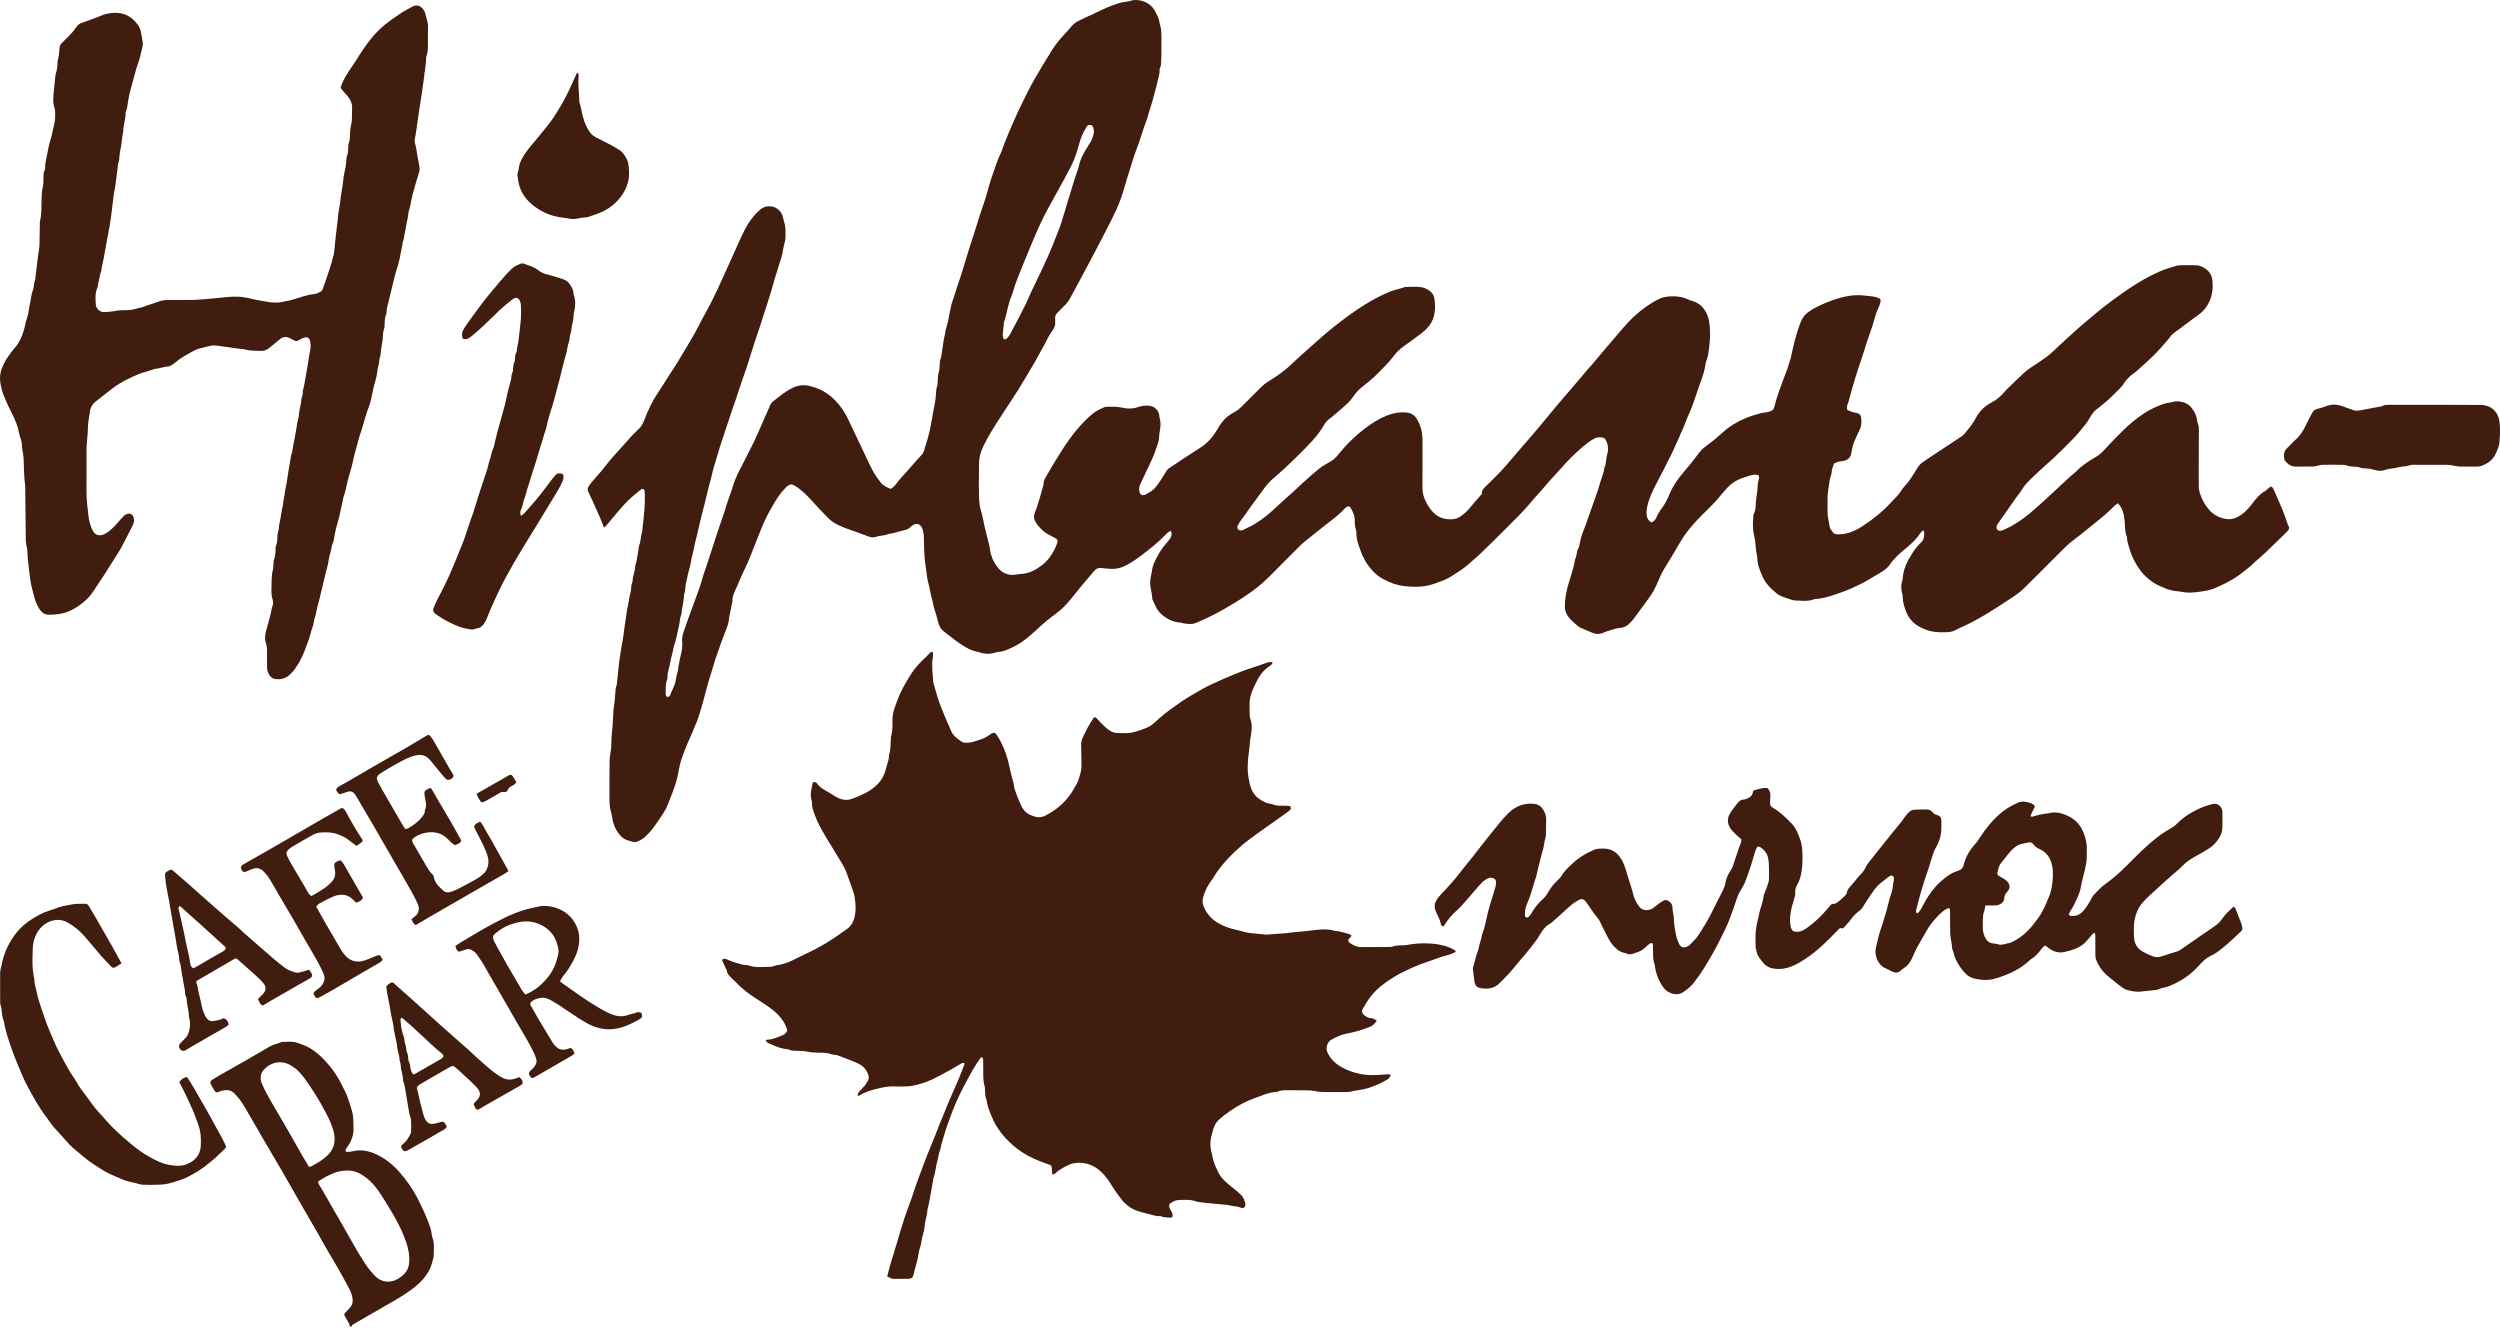 <svg width="150" height="80" viewBox="0 0 150 80" fill="none" xmlns="http://www.w3.org/2000/svg">
<path d="M20.988 79.59C20.977 79.536 20.974 79.477 20.951 79.43C20.873 79.282 20.787 79.136 20.704 78.99C20.633 78.864 20.634 78.846 20.728 78.746C20.817 78.65 20.913 78.56 20.999 78.461C21.14 78.296 21.189 78.113 21.152 77.888C21.114 77.661 21.024 77.459 20.92 77.262C20.509 76.482 20.07 75.718 19.614 74.964C19.439 74.677 19.285 74.376 19.117 74.083C18.748 73.44 18.374 72.8 18.005 72.157C17.65 71.539 17.302 70.917 16.943 70.3C16.539 69.603 16.125 68.913 15.719 68.217C15.393 67.658 15.083 67.091 14.749 66.537C14.576 66.248 14.403 65.956 14.162 65.713C14.142 65.693 14.128 65.668 14.108 65.648C13.851 65.373 13.61 65.364 13.229 65.467C13.184 65.479 13.146 65.514 13.103 65.528C12.996 65.561 12.92 65.531 12.863 65.436C12.791 65.315 12.722 65.192 12.658 65.067C12.599 64.951 12.613 64.872 12.722 64.797C12.877 64.691 13.039 64.596 13.203 64.502C13.708 64.215 14.215 63.933 14.719 63.644C15.207 63.364 15.693 63.08 16.179 62.794C16.409 62.659 16.673 62.619 16.914 62.515C17.23 62.517 17.545 62.457 17.862 62.578C18.072 62.659 18.289 62.718 18.489 62.827C18.712 62.95 18.918 63.093 19.11 63.261C19.373 63.493 19.608 63.748 19.828 64.019C20.094 64.348 20.315 64.705 20.506 65.084C20.65 65.369 20.802 65.65 20.899 65.957C20.969 66.18 21.039 66.404 21.11 66.626C21.224 66.988 21.198 67.351 21.21 67.717C21.221 68.048 21.118 68.346 20.966 68.63C20.932 68.696 20.88 68.751 20.838 68.814C20.803 68.868 20.764 68.922 20.739 68.981C20.711 69.047 20.762 69.119 20.835 69.117C20.928 69.115 21.025 69.11 21.114 69.086C21.752 68.914 22.321 69.1 22.865 69.411C23.43 69.732 23.878 70.183 24.273 70.693C24.591 71.102 24.873 71.534 25.103 71.996C25.294 72.383 25.481 72.773 25.639 73.174C25.759 73.477 25.886 73.782 25.913 74.114C25.916 74.142 25.917 74.172 25.927 74.198C26.096 74.597 26.015 75.015 26.02 75.427C25.932 75.701 25.884 75.99 25.738 76.246C25.509 76.652 25.198 76.989 24.83 77.269C24.33 77.653 23.789 77.972 23.24 78.28C22.905 78.468 22.575 78.662 22.243 78.855C21.901 79.052 21.56 79.25 21.217 79.446C21.158 79.48 21.099 79.508 21.104 79.59C21.064 79.59 21.026 79.59 20.988 79.59ZM19.077 70.899C19.117 71.078 19.218 71.192 19.293 71.322C19.782 72.165 20.266 73.011 20.751 73.857C21.031 74.345 21.297 74.84 21.592 75.319C21.799 75.654 22.006 75.988 22.261 76.293C22.39 76.446 22.518 76.589 22.68 76.705C22.861 76.836 23.055 76.899 23.284 76.898C23.693 76.894 24.001 76.69 24.269 76.42C24.435 76.252 24.525 76.035 24.546 75.787C24.584 75.335 24.506 74.905 24.355 74.484C24.169 73.963 23.93 73.465 23.659 72.984C23.424 72.567 23.165 72.166 22.912 71.76C22.648 71.336 22.341 70.944 21.939 70.64C21.619 70.398 21.274 70.227 20.855 70.233C20.588 70.236 20.336 70.266 20.085 70.365C19.732 70.502 19.401 70.667 19.077 70.899ZM18.535 70.005C18.583 70.005 18.604 70.011 18.62 70.004C18.991 69.824 19.346 69.609 19.647 69.327C20.073 68.928 20.158 68.414 20.013 67.873C19.907 67.476 19.73 67.101 19.537 66.738C19.16 66.024 18.736 65.339 18.262 64.686C18.017 64.349 17.722 64.062 17.348 63.867C17.25 63.816 17.14 63.779 17.032 63.759C16.604 63.679 16.231 63.81 15.915 64.097C15.614 64.368 15.572 64.688 15.723 65.039C15.892 65.437 16.1 65.813 16.319 66.184C16.605 66.668 16.892 67.152 17.172 67.638C17.495 68.198 17.81 68.763 18.131 69.325C18.26 69.551 18.398 69.774 18.535 70.005Z" fill="#411D10"/>
<path d="M38.644 29.363C38.535 29.308 38.466 29.361 38.401 29.415C38.178 29.601 37.946 29.781 37.736 29.981C37.52 30.19 37.32 30.416 37.123 30.644C36.89 30.914 36.668 31.194 36.438 31.466C36.385 31.529 36.324 31.583 36.243 31.663C36.156 31.444 36.085 31.25 36.004 31.063C35.862 30.735 35.715 30.411 35.568 30.085C35.479 29.889 35.38 29.698 35.294 29.501C35.243 29.383 35.247 29.264 35.335 29.155C35.4 29.075 35.453 28.986 35.52 28.907C35.775 28.606 36.051 28.32 36.287 28.007C36.695 27.465 37.175 26.986 37.617 26.474C37.843 26.211 38.085 25.961 38.337 25.724C38.496 25.574 38.583 25.394 38.657 25.201C38.874 24.629 39.131 24.078 39.474 23.57C39.69 23.252 39.891 22.922 40.097 22.598C40.393 22.131 40.705 21.673 40.977 21.194C41.279 20.664 41.619 20.155 41.891 19.607C42.165 19.053 42.485 18.524 42.757 17.971C43.072 17.332 43.359 16.68 43.655 16.032C43.88 15.538 44.1 15.04 44.325 14.545C44.542 14.067 44.753 13.584 45.07 13.162C45.239 12.94 45.428 12.719 45.647 12.55C46.042 12.247 46.653 12.331 46.915 12.855C46.988 13.002 46.997 13.162 47.047 13.31C47.156 13.624 47.13 13.943 47.129 14.262C47.128 14.373 47.092 14.482 47.071 14.592C47.064 14.629 47.047 14.664 47.039 14.701C46.993 14.93 46.953 15.161 46.901 15.388C46.872 15.515 46.822 15.637 46.783 15.761C46.679 16.091 46.575 16.422 46.475 16.753C46.397 17.014 46.328 17.278 46.251 17.54C46.184 17.764 46.11 17.987 46.04 18.211C45.933 18.56 45.805 18.904 45.703 19.255C45.582 19.668 45.429 20.07 45.296 20.48C45.125 21.007 44.963 21.537 44.792 22.064C44.699 22.349 44.593 22.631 44.497 22.915C44.39 23.235 44.288 23.556 44.18 23.876C44.09 24.141 43.993 24.405 43.904 24.671C43.763 25.089 43.627 25.508 43.487 25.928C43.387 26.231 43.282 26.533 43.185 26.838C43.119 27.043 43.065 27.253 43.002 27.459C42.939 27.674 42.867 27.886 42.807 28.102C42.752 28.3 42.712 28.502 42.662 28.701C42.613 28.891 42.558 29.08 42.51 29.27C42.441 29.542 42.38 29.817 42.312 30.09C42.272 30.254 42.227 30.416 42.186 30.579C42.126 30.816 42.066 31.053 42.009 31.291C41.941 31.574 41.877 31.857 41.811 32.14C41.756 32.378 41.684 32.613 41.646 32.854C41.602 33.132 41.498 33.395 41.461 33.676C41.428 33.925 41.348 34.166 41.287 34.412C41.277 34.458 41.265 34.503 41.254 34.549C41.251 34.568 41.253 34.586 41.248 34.605C41.209 34.779 41.159 34.95 41.133 35.124C41.107 35.291 41.128 35.464 41.06 35.626C41.049 35.652 41.041 35.68 41.041 35.708C41.038 36.059 40.928 36.395 40.897 36.74C40.895 36.769 40.899 36.799 40.889 36.824C40.788 37.072 40.786 37.341 40.732 37.598C40.67 37.883 40.604 38.168 40.535 38.451C40.492 38.623 40.417 38.783 40.39 38.965C40.352 39.225 40.253 39.475 40.218 39.733C40.176 40.041 40.035 40.328 40.049 40.645C40.051 40.699 40.038 40.759 40.018 40.81C39.91 41.083 39.95 41.368 39.944 41.65C39.943 41.716 39.956 41.791 40.033 41.808C40.103 41.823 40.169 41.787 40.199 41.723C40.286 41.535 40.363 41.344 40.446 41.156C40.573 40.869 40.567 40.55 40.67 40.258C40.695 40.19 40.685 40.108 40.698 40.034C40.713 39.942 40.744 39.852 40.754 39.76C40.791 39.425 40.931 39.108 40.931 38.767C40.931 38.682 40.943 38.596 40.932 38.512C40.896 38.24 40.99 37.992 41.074 37.744C41.215 37.327 41.369 36.913 41.52 36.498C41.667 36.093 41.824 35.691 41.965 35.282C42.062 35 42.138 34.71 42.226 34.425C42.265 34.301 42.314 34.179 42.355 34.056C42.548 33.467 42.739 32.878 42.934 32.29C43.054 31.924 43.17 31.556 43.302 31.195C43.434 30.834 43.544 30.468 43.656 30.102C43.746 29.807 43.874 29.522 43.958 29.226C44.056 28.881 44.2 28.556 44.36 28.238C44.646 27.669 44.945 27.108 45.224 26.536C45.413 26.149 45.576 25.749 45.751 25.355C45.903 25.012 46.056 24.669 46.204 24.325C46.246 24.226 46.308 24.145 46.388 24.082C46.75 23.798 47.097 23.497 47.518 23.291C47.873 23.116 48.218 23.056 48.606 23.168C48.84 23.236 49.073 23.298 49.292 23.412C49.595 23.57 49.864 23.77 50.102 24.014C50.447 24.366 50.714 24.771 50.92 25.219C51.178 25.779 51.45 26.335 51.715 26.893C51.929 27.341 52.129 27.797 52.361 28.235C52.496 28.491 52.668 28.73 52.849 28.957C52.997 29.145 53.217 29.244 53.447 29.331C53.58 29.257 53.686 29.151 53.773 29.03C54.034 28.672 54.354 28.365 54.639 28.028C54.85 27.777 55.073 27.536 55.296 27.295C55.445 27.135 55.473 26.926 55.536 26.731C55.622 26.462 55.7 26.191 55.765 25.918C55.828 25.653 55.871 25.383 55.922 25.117C55.937 25.034 55.95 24.95 55.965 24.866C55.986 24.746 56.006 24.626 56.03 24.506C56.051 24.395 56.078 24.286 56.096 24.175C56.118 24.036 56.14 23.897 56.149 23.756C56.162 23.559 56.164 23.364 56.226 23.17C56.267 23.038 56.258 22.891 56.266 22.749C56.274 22.598 56.289 22.452 56.333 22.304C56.374 22.163 56.372 22.007 56.382 21.856C56.389 21.733 56.386 21.611 56.449 21.499C56.462 21.475 56.469 21.446 56.472 21.417C56.521 21.092 56.567 20.766 56.615 20.442C56.629 20.35 56.649 20.258 56.669 20.166C56.679 20.12 56.702 20.076 56.706 20.03C56.722 19.851 56.766 19.681 56.823 19.509C56.886 19.313 56.911 19.105 56.954 18.902C57 18.682 57.039 18.459 57.094 18.239C57.135 18.077 57.203 17.92 57.255 17.759C57.322 17.554 57.383 17.346 57.45 17.141C57.512 16.955 57.579 16.771 57.64 16.584C57.684 16.451 57.724 16.317 57.765 16.183C57.894 15.762 58.019 15.341 58.15 14.921C58.242 14.625 58.341 14.332 58.435 14.037C58.58 13.58 58.723 13.124 58.869 12.668C58.926 12.49 58.992 12.316 59.051 12.139C59.1 11.988 59.147 11.837 59.193 11.684C59.319 11.263 59.421 10.834 59.576 10.425C59.721 10.039 59.828 9.639 60.011 9.265C60.117 9.047 60.185 8.809 60.274 8.582C60.595 7.773 60.944 6.975 61.325 6.193C61.559 5.713 61.796 5.233 62.059 4.77C62.402 4.167 62.766 3.575 63.134 2.986C63.327 2.677 63.555 2.39 63.807 2.125C63.976 1.948 64.136 1.763 64.294 1.575C64.431 1.414 64.6 1.3 64.79 1.212C65.266 0.99 65.74 0.763 66.218 0.542C66.514 0.405 66.821 0.293 67.131 0.189C67.403 0.098 67.693 0.123 67.955 0.01C68.49 -0.051 69.072 0.169 69.332 0.726C69.427 0.928 69.559 1.116 69.565 1.351C69.745 1.863 69.667 2.395 69.686 2.919C69.695 3.154 69.676 3.391 69.67 3.627C69.666 3.787 69.67 3.947 69.593 4.096C69.58 4.121 69.572 4.152 69.574 4.179C69.595 4.468 69.476 4.731 69.426 5.007C69.383 5.237 69.298 5.457 69.246 5.686C69.144 6.145 68.97 6.584 68.852 7.038C68.808 7.21 68.732 7.373 68.674 7.542C68.567 7.861 68.465 8.182 68.356 8.502C68.259 8.784 68.148 9.061 68.052 9.343C67.959 9.618 67.879 9.897 67.792 10.175C67.745 10.327 67.693 10.478 67.647 10.63C67.524 11.034 67.415 11.444 67.279 11.842C67.123 12.296 66.918 12.728 66.704 13.157C66.49 13.585 66.27 14.009 66.051 14.435C65.917 14.694 65.783 14.951 65.647 15.208C65.446 15.589 65.244 15.969 65.04 16.349C64.832 16.738 64.622 17.125 64.413 17.513C64.341 17.645 64.266 17.776 64.198 17.909C64.101 18.096 63.965 18.248 63.814 18.39C63.684 18.513 63.568 18.649 63.438 18.771C63.349 18.856 63.309 18.954 63.312 19.075C63.313 19.15 63.305 19.227 63.312 19.301C63.332 19.502 63.263 19.681 63.149 19.831C62.924 20.125 62.793 20.468 62.608 20.782C62.422 21.096 62.264 21.427 62.08 21.742C61.749 22.308 61.411 22.872 61.066 23.43C60.815 23.835 60.544 24.231 60.284 24.632C60.124 24.876 59.963 25.118 59.808 25.364C59.62 25.666 59.425 25.966 59.255 26.279C59.098 26.566 58.945 26.862 58.841 27.171C58.764 27.399 58.747 27.654 58.742 27.897C58.729 28.558 58.725 29.218 58.743 29.879C58.75 30.177 58.803 30.476 58.892 30.767C58.971 31.026 59.006 31.3 59.068 31.565C59.129 31.831 59.201 32.093 59.264 32.358C59.315 32.568 59.379 32.777 59.405 32.99C59.449 33.356 59.596 33.676 59.801 33.968C60.091 34.382 60.491 34.562 60.998 34.472C61.092 34.456 61.185 34.441 61.279 34.435C61.749 34.408 62.142 34.196 62.505 33.921C62.84 33.667 63.084 33.334 63.273 32.96C63.335 32.835 63.39 32.705 63.437 32.574C63.482 32.449 63.439 32.355 63.321 32.29C63.181 32.213 63.042 32.135 62.899 32.064C62.623 31.926 62.415 31.708 62.232 31.469C62.1 31.297 61.999 31.098 62.054 30.869C62.085 30.743 62.151 30.627 62.191 30.503C62.262 30.289 62.328 30.074 62.392 29.86C62.455 29.644 62.513 29.427 62.572 29.21C62.59 29.146 62.617 29.081 62.616 29.017C62.612 28.866 62.682 28.743 62.751 28.621C62.941 28.287 63.134 27.955 63.337 27.628C63.594 27.214 63.846 26.795 64.13 26.4C64.542 25.827 65.001 25.292 65.545 24.835C65.758 24.655 66.005 24.547 66.254 24.436C66.287 24.421 66.327 24.413 66.363 24.412C66.683 24.403 67.004 24.385 67.32 24.458C67.617 24.527 67.912 24.542 68.213 24.445C68.408 24.383 68.619 24.327 68.819 24.334C68.997 24.34 69.2 24.371 69.342 24.513C69.463 24.633 69.553 24.774 69.56 24.955C69.561 24.983 69.559 25.014 69.568 25.039C69.721 25.46 69.552 25.876 69.54 26.294C69.535 26.467 69.462 26.641 69.407 26.809C69.298 27.14 69.171 27.462 69.02 27.775C68.816 28.198 68.619 28.623 68.417 29.047C68.349 29.19 68.34 29.34 68.364 29.489C68.396 29.691 68.561 29.767 68.743 29.669C68.825 29.624 68.903 29.572 68.986 29.527C69.262 29.38 69.424 29.124 69.595 28.88C69.73 28.688 69.841 28.481 69.969 28.284C70.014 28.214 70.069 28.142 70.136 28.097C70.753 27.687 71.367 27.273 71.995 26.878C72.436 26.599 72.765 26.229 73.026 25.784C73.192 25.501 73.37 25.223 73.627 25.013C73.772 24.895 73.935 24.794 74.099 24.705C74.258 24.618 74.392 24.5 74.518 24.375C74.912 23.985 75.302 23.593 75.694 23.201C75.922 22.973 76.206 22.823 76.471 22.65C76.85 22.402 77.206 22.13 77.531 21.811C77.797 21.548 78.085 21.305 78.363 21.054C78.49 20.941 78.615 20.825 78.742 20.714C79.124 20.382 79.496 20.038 79.891 19.722C80.535 19.208 81.193 18.709 81.895 18.276C82.391 17.971 82.901 17.692 83.445 17.481C83.602 17.42 83.767 17.382 83.929 17.334C84.027 17.304 84.126 17.276 84.225 17.246C84.26 17.236 84.297 17.218 84.333 17.218C84.635 17.216 84.94 17.189 85.237 17.225C85.435 17.25 85.636 17.34 85.801 17.466C85.939 17.572 86.037 17.726 86.06 17.892C86.131 18.39 86.135 18.886 85.88 19.349C85.736 19.611 85.527 19.812 85.297 19.99C84.956 20.253 84.606 20.507 84.252 20.753C83.985 20.938 83.764 21.166 83.574 21.422C83.304 21.788 82.965 22.086 82.658 22.414C82.355 22.738 81.991 22.99 81.656 23.276C81.457 23.446 81.295 23.64 81.158 23.846C81.002 24.08 80.797 24.252 80.596 24.434C80.388 24.622 80.167 24.799 79.952 24.982C79.931 25 79.917 25.029 79.892 25.042C79.67 25.164 79.528 25.35 79.4 25.567C79.031 26.198 78.508 26.702 77.997 27.213C77.704 27.504 77.409 27.794 77.107 28.076C76.859 28.307 76.6 28.526 76.347 28.751C76.172 28.908 76.013 29.078 75.876 29.271C75.609 29.646 75.327 30.009 75.057 30.381C74.891 30.609 74.734 30.842 74.572 31.072C74.534 31.125 74.487 31.173 74.451 31.228C74.385 31.329 74.31 31.43 74.262 31.541C74.19 31.709 74.304 31.845 74.486 31.823C74.514 31.819 74.544 31.816 74.569 31.804C74.82 31.677 75.079 31.567 75.318 31.42C75.831 31.104 76.284 30.711 76.72 30.296C77.007 30.025 77.308 29.768 77.599 29.502C77.779 29.338 77.953 29.165 78.135 29.003C78.471 28.704 78.803 28.398 79.155 28.116C79.359 27.953 79.593 27.823 79.823 27.696C80.01 27.594 80.149 27.446 80.285 27.288C80.401 27.154 80.51 27.013 80.628 26.881C81.015 26.444 81.445 26.051 81.909 25.697C82.307 25.395 82.728 25.131 83.19 24.941C83.571 24.785 83.968 24.715 84.379 24.75C84.627 24.771 84.831 24.877 84.975 25.082C85.111 25.275 85.192 25.486 85.259 25.715C85.365 26.078 85.351 26.44 85.351 26.806C85.353 27.627 85.348 28.448 85.347 29.269C85.346 29.741 85.54 30.144 85.805 30.516C85.914 30.667 86.039 30.805 86.198 30.916C86.475 31.111 86.78 31.168 87.108 31.157C87.289 31.151 87.449 31.102 87.608 31C87.866 30.834 88.073 30.624 88.263 30.387C88.461 30.138 88.679 29.905 88.914 29.636C88.878 29.443 89.022 29.297 89.174 29.152C89.712 28.64 90.23 28.108 90.703 27.535C91.056 27.108 91.429 26.698 91.788 26.276C92.191 25.804 92.593 25.332 92.983 24.851C93.397 24.34 93.827 23.844 94.257 23.348C94.596 22.959 94.923 22.559 95.257 22.166C95.347 22.059 95.451 21.961 95.542 21.854C95.911 21.416 96.27 20.97 96.648 20.54C97.113 20.011 97.54 19.449 98.061 18.972C98.506 18.565 98.99 18.208 99.532 17.943C99.698 17.862 99.89 17.815 100.074 17.796C100.52 17.75 100.959 17.796 101.368 18C101.409 18.021 101.456 18.031 101.502 18.044C101.985 18.177 102.288 18.498 102.459 18.957C102.532 19.151 102.564 19.353 102.584 19.562C102.625 19.978 102.598 20.393 102.555 20.804C102.523 21.099 102.485 21.402 102.369 21.684C102.355 21.718 102.349 21.757 102.343 21.794C102.285 22.203 102.165 22.596 102.014 22.98C101.926 23.207 101.859 23.443 101.775 23.672C101.625 24.086 101.499 24.508 101.307 24.908C101.205 25.119 101.137 25.345 101.044 25.561C100.808 26.1 100.579 26.643 100.324 27.174C100.052 27.741 99.754 28.297 99.466 28.856C99.291 29.197 99.108 29.534 98.98 29.898C98.862 30.235 98.754 30.575 98.806 30.943C98.832 31.124 98.92 31.255 99.081 31.346C99.223 31.291 99.323 31.189 99.378 31.058C99.465 30.847 99.586 30.658 99.721 30.478C99.919 30.214 100.054 29.918 100.185 29.614C100.389 29.138 100.686 28.712 101.025 28.32C101.357 27.937 101.671 27.541 101.972 27.133C102.07 26.999 102.203 26.885 102.338 26.786C102.702 26.518 103.049 26.233 103.383 25.927C103.766 25.577 104.211 25.318 104.689 25.11C104.993 24.977 105.309 24.892 105.623 24.798C105.703 24.774 105.789 24.765 105.873 24.752C105.928 24.744 105.987 24.747 106.042 24.732C106.377 24.638 106.418 24.613 106.497 24.278C106.553 24.041 106.63 23.808 106.707 23.577C106.787 23.337 106.876 23.098 106.964 22.861C107.058 22.608 107.16 22.356 107.254 22.102C107.286 22.014 107.306 21.923 107.332 21.834C107.351 21.771 107.37 21.709 107.39 21.647C107.405 21.602 107.428 21.56 107.438 21.515C107.522 21.15 107.59 20.78 107.689 20.419C107.791 20.049 107.904 19.679 108.044 19.321C108.132 19.097 108.27 18.894 108.474 18.74C108.799 18.494 109.169 18.333 109.537 18.173C109.812 18.054 110.096 17.956 110.384 17.875C110.858 17.741 111.341 17.674 111.836 17.73C112.023 17.751 112.212 17.763 112.398 17.792C112.508 17.81 112.618 17.844 112.722 17.887C112.831 17.932 112.86 18 112.828 18.114C112.795 18.232 112.766 18.354 112.711 18.461C112.543 18.791 112.476 19.154 112.363 19.502C112.265 19.804 112.155 20.102 112.055 20.403C111.958 20.695 111.868 20.99 111.771 21.284C111.68 21.56 111.587 21.835 111.496 22.112C111.437 22.291 111.379 22.47 111.324 22.65C111.255 22.874 111.187 23.098 111.123 23.324C111.062 23.541 111.005 23.759 110.946 23.976C110.929 24.04 110.919 24.107 110.889 24.163C110.818 24.296 110.815 24.432 110.83 24.589C110.979 24.662 111.127 24.74 111.299 24.757C111.346 24.762 111.393 24.77 111.437 24.785C111.559 24.83 111.654 24.905 111.667 25.045C111.691 25.289 111.708 25.529 111.589 25.763C111.465 26.005 111.362 26.257 111.251 26.506C111.224 26.566 111.202 26.629 111.187 26.692C111.146 26.866 111.095 27.039 111.073 27.215C111.039 27.473 110.818 27.643 110.537 27.665C110.364 27.677 110.206 27.726 110.043 27.811C109.978 27.988 109.901 28.169 109.894 28.371C109.893 28.39 109.892 28.41 109.886 28.427C109.787 28.693 109.755 28.975 109.715 29.255C109.691 29.422 109.661 29.59 109.656 29.758C109.646 30.06 109.661 30.362 109.651 30.664C109.64 30.98 109.737 31.28 109.777 31.588C109.793 31.708 109.886 31.825 109.964 31.929C110.026 32.011 110.124 32.064 110.235 32.059C110.394 32.051 110.558 32.057 110.713 32.024C111.103 31.939 111.459 31.767 111.789 31.545C112.092 31.341 112.389 31.125 112.672 30.894C112.912 30.7 113.143 30.488 113.35 30.261C113.603 29.984 113.892 29.738 114.093 29.416C114.188 29.264 114.309 29.134 114.426 29.001C114.549 28.861 114.65 28.701 114.753 28.546C114.866 28.373 114.965 28.191 115.082 28.021C115.145 27.929 115.22 27.839 115.308 27.774C115.511 27.623 115.726 27.489 115.937 27.347C116.085 27.248 116.233 27.15 116.381 27.052C116.811 26.767 117.238 26.478 117.672 26.198C117.828 26.098 117.932 25.952 118.044 25.816C118.24 25.578 118.417 25.328 118.567 25.052C118.779 24.66 119.094 24.35 119.5 24.143C119.779 24.001 120.014 23.806 120.219 23.567C120.408 23.346 120.627 23.15 120.836 22.946C121.018 22.769 121.203 22.596 121.386 22.421C121.536 22.278 121.697 22.151 121.873 22.04C122.165 21.855 122.451 21.66 122.734 21.457C123.112 21.186 123.421 20.845 123.764 20.541C124.145 20.205 124.507 19.847 124.895 19.522C125.448 19.057 125.991 18.58 126.572 18.149C126.965 17.857 127.358 17.571 127.765 17.299C128.351 16.908 128.959 16.559 129.606 16.276C129.936 16.131 130.279 16.043 130.618 15.94C130.698 15.917 130.786 15.917 130.871 15.916C131.163 15.912 131.456 15.905 131.747 15.916C132.008 15.925 132.232 16.028 132.432 16.206C132.629 16.382 132.724 16.602 132.749 16.849C132.79 17.266 132.746 17.677 132.573 18.067C132.421 18.409 132.196 18.69 131.887 18.906C131.641 19.077 131.404 19.262 131.163 19.44C130.937 19.608 130.709 19.773 130.485 19.944C130.397 20.011 130.3 20.08 130.239 20.169C130.089 20.387 129.902 20.573 129.734 20.773C129.289 21.301 128.769 21.751 128.26 22.211C128.067 22.387 127.828 22.51 127.659 22.718C127.612 22.776 127.549 22.825 127.513 22.888C127.323 23.222 127.028 23.459 126.767 23.728C126.458 24.047 126.103 24.31 125.762 24.589C125.649 24.681 125.565 24.789 125.487 24.907C125.374 25.08 125.282 25.267 125.153 25.429C124.909 25.737 124.658 26.044 124.387 26.328C124.012 26.722 123.616 27.096 123.225 27.476C123.09 27.605 122.942 27.722 122.805 27.849C122.466 28.16 122.122 28.465 121.796 28.79C121.625 28.961 121.46 29.141 121.332 29.352C121.215 29.545 121.066 29.717 120.936 29.901C120.672 30.276 120.41 30.654 120.147 31.029C120.055 31.16 119.961 31.287 119.871 31.42C119.84 31.466 119.813 31.518 119.8 31.573C119.761 31.736 119.863 31.858 120.028 31.843C120.092 31.837 120.158 31.817 120.218 31.791C120.528 31.656 120.821 31.492 121.105 31.308C121.54 31.026 121.927 30.684 122.314 30.342C122.623 30.069 122.926 29.788 123.228 29.508C123.546 29.215 123.858 28.916 124.177 28.623C124.322 28.491 124.486 28.378 124.623 28.239C124.956 27.899 125.353 27.649 125.757 27.411C125.938 27.305 126.092 27.173 126.234 27.022C126.497 26.74 126.756 26.454 127.029 26.182C127.322 25.89 127.613 25.593 127.931 25.331C128.388 24.956 128.869 24.615 129.424 24.388C129.676 24.284 129.921 24.174 130.196 24.154C130.242 24.151 130.289 24.136 130.334 24.122C130.548 24.055 130.749 24.07 130.97 24.129C131.205 24.192 131.379 24.313 131.515 24.496C131.672 24.707 131.792 24.94 131.828 25.207C131.835 25.264 131.831 25.325 131.855 25.374C131.943 25.551 131.933 25.741 131.933 25.928C131.93 26.768 131.926 27.608 131.923 28.448C131.922 28.665 131.935 28.882 131.928 29.099C131.916 29.48 132.055 29.817 132.231 30.139C132.325 30.311 132.441 30.471 132.575 30.619C132.8 30.867 133.082 31.023 133.387 31.103C133.652 31.174 133.933 31.174 134.212 31.039C134.6 30.849 134.879 30.555 135.13 30.224C135.353 29.932 135.576 29.645 135.908 29.463C135.988 29.42 136.048 29.34 136.12 29.279C136.163 29.245 136.211 29.218 136.249 29.193C136.345 29.22 136.382 29.281 136.413 29.354C136.592 29.768 136.782 30.177 136.953 30.593C137.067 30.869 137.157 31.156 137.258 31.438C137.264 31.456 137.264 31.478 137.275 31.492C137.415 31.682 137.322 31.808 137.176 31.946C136.759 32.339 136.357 32.747 135.943 33.143C135.732 33.344 135.507 33.529 135.29 33.724C135.227 33.781 135.172 33.847 135.107 33.9C134.86 34.102 134.619 34.312 134.36 34.497C133.885 34.838 133.362 35.095 132.823 35.315C132.693 35.368 132.554 35.409 132.416 35.433C131.896 35.528 131.375 35.617 130.845 35.501C130.753 35.48 130.657 35.477 130.564 35.468C130.3 35.44 130.049 35.368 129.809 35.256C129.698 35.205 129.583 35.164 129.473 35.11C128.781 34.76 128.318 34.197 127.99 33.508C127.836 33.184 127.737 32.842 127.649 32.496C127.62 32.378 127.632 32.246 127.589 32.135C127.475 31.836 127.51 31.522 127.475 31.214C127.432 30.849 127.362 30.49 127.071 30.197C127.012 30.238 126.948 30.274 126.896 30.322C126.766 30.444 126.646 30.576 126.513 30.695C126.332 30.858 126.147 31.017 125.958 31.171C125.675 31.404 125.389 31.633 125.104 31.861C124.876 32.043 124.652 32.228 124.417 32.399C124.111 32.622 123.849 32.892 123.582 33.158C122.863 33.874 122.153 34.598 121.428 35.308C121.235 35.498 121.012 35.662 120.785 35.813C120.271 36.158 119.752 36.496 119.224 36.818C118.68 37.148 118.121 37.45 117.534 37.703C117.458 37.736 117.383 37.776 117.309 37.815C117.084 37.937 116.84 37.934 116.593 37.937C116.26 37.941 115.931 37.915 115.618 37.806C115.07 37.614 114.615 37.315 114.385 36.744C114.265 36.444 114.167 36.146 114.161 35.821C114.16 35.728 114.139 35.634 114.117 35.543C114.059 35.318 114.057 35.096 114.128 34.873C114.148 34.81 114.161 34.745 114.165 34.68C114.204 34.139 114.433 33.673 114.719 33.226C114.871 32.988 115.037 32.763 115.245 32.568C115.432 32.394 115.474 32.165 115.452 31.919C115.451 31.902 115.443 31.882 115.431 31.867C115.421 31.854 115.403 31.846 115.375 31.826C115.326 31.877 115.266 31.924 115.226 31.984C114.99 32.34 114.684 32.628 114.355 32.898C113.999 33.19 113.651 33.489 113.388 33.877C113.228 34.115 112.982 34.267 112.739 34.413C112.427 34.602 112.111 34.786 111.793 34.965C111.671 35.035 111.537 35.083 111.412 35.148C110.993 35.364 110.549 35.522 110.106 35.67C109.736 35.794 109.356 35.918 108.958 35.936C108.92 35.937 108.88 35.939 108.847 35.954C108.482 36.105 108.101 36.036 107.728 36.03C107.566 36.028 107.403 35.949 107.242 35.901C107.143 35.871 107.045 35.84 106.951 35.799C106.84 35.749 106.721 35.705 106.629 35.629C106.272 35.337 105.934 35.022 105.749 34.585C105.603 34.241 105.448 33.896 105.441 33.509C105.439 33.407 105.409 33.305 105.393 33.203C105.377 33.1 105.356 32.998 105.35 32.895C105.335 32.631 105.305 32.372 105.243 32.113C105.15 31.726 105.169 31.326 105.204 30.93C105.208 30.893 105.213 30.853 105.231 30.82C105.34 30.621 105.34 30.405 105.348 30.186C105.354 30.037 105.38 29.887 105.399 29.737C105.413 29.625 105.434 29.513 105.442 29.401C105.459 29.176 105.461 28.949 105.534 28.73C105.553 28.672 105.537 28.602 105.537 28.536C105.372 28.453 105.205 28.474 105.059 28.52C104.773 28.609 104.482 28.68 104.213 28.824C103.994 28.941 103.803 29.086 103.639 29.268C103.481 29.442 103.325 29.618 103.177 29.801C102.864 30.19 102.494 30.525 102.145 30.879C101.802 31.227 101.466 31.582 101.176 31.975C101.003 32.208 100.854 32.458 100.706 32.709C100.43 33.177 100.16 33.647 99.866 34.106C99.72 34.334 99.609 34.586 99.505 34.837C99.343 35.226 99.155 35.599 98.897 35.936C98.611 36.309 98.347 36.698 98.066 37.074C97.971 37.202 97.86 37.318 97.747 37.43C97.594 37.579 97.4 37.669 97.195 37.677C96.951 37.688 96.739 37.79 96.513 37.848C96.386 37.88 96.267 37.941 96.144 37.986C95.95 38.054 95.758 38.059 95.566 37.977C95.333 37.877 95.098 37.782 94.866 37.682C94.806 37.656 94.745 37.625 94.696 37.584C94.42 37.348 94.125 37.128 93.971 36.779C93.924 36.673 93.893 36.568 93.893 36.454C93.893 36.161 93.92 35.873 93.973 35.583C94.038 35.229 94.151 34.892 94.256 34.552C94.355 34.23 94.457 33.909 94.498 33.573C94.62 33.376 94.577 33.133 94.687 32.928C94.756 32.799 94.781 32.644 94.807 32.496C94.866 32.149 95.019 31.837 95.134 31.51C95.311 31.005 95.492 30.501 95.668 29.997C95.775 29.689 95.897 29.383 95.977 29.067C96.063 28.732 96.228 28.419 96.259 28.07C96.394 27.802 96.351 27.498 96.444 27.219C96.495 27.064 96.484 26.88 96.462 26.714C96.445 26.589 96.377 26.467 96.316 26.353C96.293 26.309 96.232 26.269 96.181 26.26C96.022 26.229 95.856 26.221 95.709 26.291C95.55 26.369 95.396 26.464 95.257 26.573C94.785 26.947 94.341 27.354 93.934 27.799C93.604 28.16 93.273 28.521 92.948 28.884C92.785 29.066 92.632 29.256 92.47 29.44C92.266 29.672 92.052 29.896 91.856 30.135C91.444 30.637 90.977 31.085 90.523 31.545C89.957 32.12 89.377 32.68 88.799 33.244C88.658 33.382 88.502 33.505 88.355 33.636C88.25 33.729 88.15 33.83 88.041 33.916C87.879 34.044 87.715 34.17 87.542 34.28C87.249 34.465 86.972 34.677 86.645 34.805C86.349 34.92 86.058 35.039 85.745 35.117C85.332 35.221 84.92 35.219 84.509 35.191C84.099 35.164 83.694 35.08 83.311 34.901C83.089 34.797 82.872 34.695 82.677 34.544C82.431 34.353 82.233 34.123 82.05 33.867C81.805 33.524 81.662 33.14 81.532 32.752C81.453 32.515 81.374 32.267 81.385 32.007C81.389 31.932 81.377 31.854 81.355 31.784C81.297 31.591 81.277 31.394 81.283 31.196C81.29 30.948 81.178 30.738 81.075 30.53C80.986 30.348 80.874 30.342 80.719 30.479C80.698 30.498 80.674 30.513 80.655 30.535C80.294 30.937 79.854 31.245 79.432 31.574C79.167 31.78 78.907 31.997 78.643 32.206C78.422 32.38 78.197 32.549 77.998 32.751C77.391 33.365 76.773 33.969 76.169 34.586C75.7 35.065 75.17 35.466 74.611 35.833C74.078 36.184 73.528 36.507 72.967 36.808C72.645 36.981 72.308 37.128 71.975 37.281C71.839 37.343 71.698 37.411 71.552 37.433C71.398 37.455 71.235 37.428 71.078 37.413C70.985 37.403 70.895 37.362 70.802 37.355C70.382 37.324 70.025 37.148 69.712 36.877C69.556 36.742 69.429 36.578 69.341 36.388C69.282 36.26 69.223 36.133 69.165 36.004C69.153 35.978 69.135 35.952 69.135 35.925C69.129 35.548 68.973 35.187 69.016 34.805C69.029 34.694 69.052 34.583 69.072 34.473C69.08 34.427 69.1 34.382 69.105 34.336C69.14 33.922 69.332 33.568 69.532 33.218C69.695 32.93 69.907 32.678 70.12 32.428C70.235 32.294 70.316 32.151 70.291 31.966C70.287 31.932 70.268 31.9 70.248 31.846C70.178 31.884 70.118 31.907 70.071 31.946C70.006 32.001 69.952 32.067 69.893 32.127C69.451 32.579 68.956 32.964 68.456 33.347C68.208 33.535 67.955 33.706 67.684 33.86C67.358 34.046 67.012 34.154 66.635 34.132C66.446 34.122 66.258 34.103 66.071 34.08C65.907 34.06 65.775 34.11 65.671 34.237C65.63 34.288 65.584 34.335 65.541 34.385C65.335 34.628 65.127 34.868 64.924 35.114C64.685 35.404 64.451 35.699 64.213 35.989C63.969 36.287 63.705 36.561 63.388 36.792C62.994 37.079 62.617 37.39 62.261 37.724C61.814 38.144 61.355 38.547 60.797 38.815C60.52 38.949 60.241 39.087 59.925 39.111C59.87 39.116 59.812 39.124 59.759 39.142C59.426 39.253 59.096 39.258 58.763 39.139C58.65 39.098 58.526 39.087 58.41 39.049C58.104 38.951 57.835 38.775 57.573 38.598C57.239 38.373 56.931 38.109 56.608 37.866C56.406 37.715 56.333 37.495 56.273 37.268C56.208 37.025 56.15 36.779 56.065 36.541C55.993 36.339 55.976 36.119 55.911 35.913C55.82 35.626 55.798 35.325 55.712 35.035C55.625 34.748 55.607 34.443 55.563 34.144C55.529 33.91 55.495 33.678 55.477 33.443C55.454 33.152 55.447 32.859 55.437 32.567C55.432 32.454 55.431 32.34 55.431 32.227C55.431 32.045 55.398 31.873 55.332 31.702C55.228 31.433 54.985 31.353 54.752 31.523C54.691 31.568 54.638 31.622 54.579 31.668C54.489 31.738 54.396 31.786 54.277 31.808C54.058 31.849 53.844 31.922 53.627 31.98C53.563 31.996 53.5 32.011 53.435 32.023C53.389 32.031 53.336 32.021 53.296 32.04C53.051 32.153 52.777 32.127 52.528 32.215C52.387 32.265 52.259 32.248 52.117 32.192C51.753 32.048 51.379 31.924 51.011 31.788C50.801 31.712 50.586 31.64 50.385 31.544C50.138 31.427 49.896 31.292 49.704 31.096C49.336 30.721 48.971 30.341 48.621 29.949C48.38 29.68 48.116 29.437 47.826 29.231C47.48 28.985 47.378 29.023 47.1 29.303C46.806 29.601 46.587 29.951 46.38 30.307C46.12 30.752 45.882 31.21 45.69 31.689C45.547 32.044 45.403 32.399 45.264 32.757C45.087 33.211 44.921 33.669 44.701 34.106C44.512 34.483 44.359 34.877 44.189 35.262C44.17 35.305 44.146 35.345 44.127 35.387C44.038 35.594 43.938 35.797 43.95 36.033C43.953 36.106 43.924 36.18 43.908 36.253C43.888 36.355 43.87 36.456 43.848 36.557C43.822 36.686 43.796 36.815 43.77 36.943C43.763 36.98 43.747 37.016 43.746 37.053C43.737 37.411 43.584 37.729 43.458 38.051C43.294 38.471 43.155 38.899 43 39.321C42.881 39.647 42.8 39.983 42.692 40.311C42.562 40.711 42.443 41.115 42.34 41.524C42.222 41.987 42.091 42.448 41.949 42.905C41.844 43.245 41.693 43.571 41.557 43.902C41.465 44.126 41.361 44.345 41.267 44.569C41.163 44.819 41.056 45.068 40.968 45.324C40.885 45.563 40.801 45.801 40.758 46.053C40.7 46.387 40.633 46.722 40.53 47.043C40.403 47.444 40.234 47.832 40.087 48.227C39.925 48.663 39.645 49.028 39.386 49.404C39.21 49.659 39.019 49.904 38.798 50.125C38.636 50.289 38.455 50.413 38.243 50.493C38.183 50.516 38.112 50.537 38.052 50.525C37.747 50.463 37.447 50.386 37.226 50.141C37.015 49.906 36.872 49.638 36.787 49.331C36.728 49.121 36.719 48.901 36.656 48.699C36.547 48.345 36.569 47.99 36.567 47.635C36.562 46.946 36.569 46.257 36.578 45.569C36.58 45.438 36.611 45.308 36.629 45.178C36.643 45.075 36.663 44.973 36.669 44.87C36.681 44.653 36.679 44.436 36.693 44.219C36.706 44.003 36.736 43.788 36.752 43.573C36.773 43.262 36.784 42.951 36.806 42.641C36.818 42.481 36.849 42.325 36.866 42.166C36.885 41.998 36.905 41.829 36.913 41.66C36.923 41.491 36.925 41.321 36.984 41.158C37 41.114 37.008 41.066 37.013 41.02C37.059 40.589 37.102 40.158 37.149 39.727C37.166 39.577 37.192 39.429 37.214 39.28C37.228 39.187 37.242 39.094 37.258 39.001C37.291 38.806 37.326 38.611 37.361 38.418C37.364 38.399 37.371 38.381 37.373 38.362C37.422 38.008 37.469 37.653 37.517 37.3C37.539 37.151 37.565 37.002 37.587 36.854C37.602 36.751 37.608 36.646 37.633 36.547C37.714 36.22 37.738 35.882 37.829 35.556C37.842 35.511 37.855 35.464 37.857 35.418C37.868 35.239 37.875 35.059 37.955 34.894C37.944 34.589 38.101 34.313 38.108 34.01C38.11 33.945 38.133 33.881 38.15 33.817C38.159 33.781 38.179 33.746 38.185 33.71C38.235 33.423 38.283 33.136 38.33 32.849C38.336 32.812 38.327 32.769 38.342 32.737C38.46 32.483 38.432 32.199 38.517 31.938C38.525 31.911 38.533 31.884 38.535 31.856C38.58 31.425 38.631 30.993 38.666 30.562C38.688 30.299 38.686 30.033 38.689 29.77C38.69 29.627 38.695 29.486 38.644 29.363ZM65.525 7.524C65.296 7.476 65.279 7.484 65.175 7.645C64.97 7.964 64.833 8.314 64.737 8.676C64.62 9.113 64.484 9.543 64.278 9.945C63.983 10.519 63.672 11.085 63.358 11.649C62.993 12.304 62.625 12.957 62.32 13.641C62.075 14.189 61.848 14.744 61.619 15.3C61.395 15.845 61.172 16.39 60.961 16.94C60.857 17.21 60.8 17.5 60.687 17.765C60.468 18.28 60.41 18.837 60.236 19.364C60.228 19.39 60.228 19.419 60.226 19.447C60.206 19.644 60.182 19.841 60.168 20.038C60.162 20.111 60.167 20.189 60.186 20.26C60.216 20.375 60.311 20.393 60.398 20.317C60.557 20.178 60.639 19.983 60.737 19.805C61.002 19.319 61.255 18.825 61.502 18.329C61.628 18.078 61.732 17.816 61.851 17.561C62.183 16.858 62.53 16.162 62.846 15.453C63.102 14.882 63.334 14.3 63.555 13.713C63.703 13.321 63.814 12.912 63.94 12.511C63.988 12.359 64.028 12.204 64.075 12.051C64.189 11.674 64.305 11.297 64.422 10.92C64.469 10.768 64.518 10.616 64.568 10.465C64.628 10.278 64.705 10.095 64.746 9.906C64.798 9.665 64.891 9.443 65.007 9.23C65.111 9.041 65.225 8.858 65.336 8.672C65.394 8.575 65.465 8.484 65.505 8.38C65.615 8.101 65.724 7.814 65.525 7.524Z" fill="#411D10"/>
<path d="M53.232 76.582C53.305 76.303 53.367 76.049 53.439 75.798C53.498 75.591 53.568 75.389 53.632 75.185C53.676 75.042 53.718 74.898 53.761 74.754C53.925 74.206 54.082 73.656 54.258 73.111C54.394 72.692 54.557 72.283 54.704 71.868C54.793 71.613 54.87 71.352 54.961 71.097C55.1 70.71 55.245 70.325 55.389 69.939C55.475 69.71 55.561 69.481 55.652 69.255C55.806 68.873 55.965 68.492 56.118 68.109C56.198 67.91 56.272 67.707 56.352 67.508C56.53 67.065 56.707 66.622 56.893 66.182C57.105 65.68 57.331 65.185 57.543 64.685C57.662 64.403 57.767 64.114 57.883 63.817C57.807 63.751 57.735 63.774 57.657 63.822C57.456 63.942 57.256 64.064 57.05 64.178C56.688 64.375 56.329 64.576 55.958 64.753C55.558 64.943 55.136 65.077 54.699 65.157C54.561 65.183 54.417 65.183 54.277 65.186C54.069 65.191 53.861 65.196 53.654 65.185C53.3 65.169 52.956 65.246 52.621 65.326C52.26 65.41 51.894 65.516 51.574 65.727C51.553 65.741 51.522 65.74 51.469 65.751C51.474 65.69 51.46 65.627 51.485 65.594C51.575 65.474 51.67 65.356 51.779 65.254C51.906 65.134 51.991 64.99 52.076 64.844C52.138 64.738 52.138 64.627 52.105 64.516C52.005 64.18 51.779 63.941 51.469 63.801C51.067 63.622 50.652 63.474 50.24 63.315C50.188 63.295 50.13 63.292 50.074 63.284C50.018 63.275 49.956 63.286 49.906 63.265C49.637 63.148 49.352 63.168 49.07 63.16C48.843 63.154 48.622 63.141 48.398 63.091C48.198 63.047 47.985 63.059 47.778 63.049C47.627 63.042 47.476 63.048 47.336 62.974C47.304 62.958 47.264 62.951 47.226 62.949C46.824 62.921 46.471 62.745 46.11 62.59C46.028 62.555 45.971 62.505 45.942 62.414C45.977 62.401 46.002 62.383 46.028 62.382C46.364 62.373 46.662 62.231 46.966 62.109C47.088 62.059 47.19 61.968 47.238 61.819C47.098 61.308 46.767 60.921 46.356 60.59C46.018 60.32 45.649 60.099 45.288 59.863C44.878 59.594 44.492 59.299 44.157 58.938C44.067 58.841 43.961 58.761 43.871 58.664C43.758 58.543 43.619 58.434 43.617 58.242C43.617 58.209 43.58 58.177 43.565 58.143C43.483 57.965 43.403 57.785 43.323 57.608C43.414 57.478 43.515 57.525 43.608 57.559C43.749 57.612 43.882 57.686 44.026 57.727C44.279 57.797 44.525 57.901 44.793 57.908C44.831 57.909 44.871 57.91 44.905 57.923C45.345 58.086 45.8 58.004 46.25 58.007C46.313 58.007 46.378 57.98 46.441 57.962C46.495 57.947 46.547 57.919 46.601 57.913C47.009 57.866 47.38 57.716 47.741 57.527C48.131 57.323 48.538 57.152 48.927 56.946C49.407 56.691 49.872 56.408 50.317 56.094C50.477 55.981 50.635 55.861 50.799 55.753C51.104 55.551 51.235 55.251 51.298 54.908C51.362 54.56 51.338 54.21 51.286 53.866C51.253 53.645 51.172 53.431 51.101 53.218C51.025 52.987 50.924 52.763 50.852 52.53C50.758 52.222 50.602 51.946 50.44 51.675C50.079 51.071 49.698 50.478 49.347 49.868C49.166 49.553 49.005 49.219 48.88 48.878C48.797 48.653 48.708 48.418 48.714 48.167C48.715 48.11 48.711 48.051 48.695 47.998C48.581 47.655 48.7 47.327 48.753 46.994C48.755 46.978 48.773 46.964 48.785 46.948C48.886 46.898 48.972 46.926 49.031 47.014C49.183 47.245 49.414 47.368 49.647 47.497C49.836 47.602 50.011 47.729 50.2 47.832C50.409 47.945 50.632 48.022 50.877 47.986C50.942 47.977 51.009 47.969 51.071 47.946C51.468 47.803 51.862 47.644 52.217 47.41C52.568 47.178 52.86 46.891 53.03 46.498C53.092 46.352 53.144 46.198 53.179 46.044C53.233 45.797 53.361 45.566 53.335 45.303C53.456 44.976 53.424 44.633 53.451 44.297C53.462 44.157 53.514 44.021 53.526 43.882C53.544 43.694 53.556 43.504 53.549 43.316C53.536 43.02 53.584 42.735 53.682 42.458C53.838 42.015 54.001 41.574 54.234 41.166C54.44 40.809 54.642 40.444 54.894 40.12C55.133 39.809 55.432 39.544 55.711 39.267C55.774 39.206 55.821 39.106 55.954 39.11C55.964 39.15 55.98 39.191 55.981 39.233C55.983 39.308 55.981 39.385 55.968 39.458C55.886 39.911 55.958 40.36 55.984 40.812C55.987 40.869 55.992 40.927 56.007 40.98C56.12 41.368 56.221 41.759 56.356 42.139C56.511 42.57 56.697 42.99 56.872 43.413C56.918 43.525 56.984 43.631 57.022 43.746C57.139 44.113 57.426 44.322 57.726 44.517C57.778 44.551 57.851 44.563 57.915 44.563C58.102 44.566 58.285 44.551 58.47 44.487C58.709 44.403 58.957 44.349 59.178 44.219C59.273 44.162 59.364 44.096 59.456 44.034C59.606 43.932 59.709 43.946 59.811 44.101C59.973 44.343 60.1 44.603 60.218 44.87C60.406 45.295 60.513 45.74 60.606 46.192C60.655 46.431 60.728 46.664 60.788 46.9C60.802 46.954 60.821 47.009 60.825 47.065C60.844 47.303 60.941 47.517 61.018 47.739C61.093 47.952 61.19 48.153 61.285 48.357C61.414 48.638 61.614 48.832 61.908 48.93C61.952 48.946 61.995 48.964 62.04 48.98C62.26 49.052 62.465 49.062 62.692 48.95C63.447 48.576 64.041 48.041 64.448 47.301C64.547 47.121 64.667 46.945 64.723 46.75C64.793 46.51 64.881 46.273 64.886 46.011C64.891 45.709 64.885 45.409 64.877 45.107C64.858 44.399 64.826 44.546 65.176 43.819C65.294 43.575 65.446 43.346 65.587 43.112C65.645 43.016 65.712 43.009 65.79 43.088C65.882 43.182 65.965 43.285 66.06 43.375C66.208 43.519 66.35 43.674 66.519 43.789C66.67 43.893 66.842 43.982 67.038 43.982C67.283 43.982 67.531 44.001 67.773 43.975C67.975 43.953 68.174 43.885 68.372 43.83C68.471 43.801 68.562 43.746 68.66 43.718C69.029 43.612 69.287 43.344 69.556 43.101C69.962 42.734 70.41 42.428 70.856 42.117C71.288 41.816 71.754 41.572 72.204 41.305C72.356 41.216 72.517 41.138 72.678 41.065C73.114 40.868 73.549 40.668 73.991 40.487C74.364 40.333 74.739 40.185 75.126 40.067C75.421 39.977 75.709 39.866 76 39.766C76.116 39.726 76.233 39.714 76.359 39.732C76.331 39.87 76.234 39.931 76.142 39.991C75.747 40.246 75.516 40.627 75.321 41.039C75.281 41.122 75.244 41.209 75.204 41.292C75.048 41.618 74.96 41.959 74.974 42.323C74.981 42.502 74.974 42.682 74.98 42.861C74.982 42.945 74.985 43.035 75.014 43.112C75.153 43.492 75.104 43.872 75.035 44.253C75.031 44.281 75.018 44.307 75.015 44.336C74.971 45.04 74.802 45.737 74.882 46.447C74.922 46.803 75.015 47.302 75.221 47.597C75.289 47.696 75.368 47.794 75.462 47.866C75.633 47.996 75.82 48.108 76.024 48.182C76.077 48.201 76.131 48.214 76.187 48.226C76.223 48.233 76.267 48.224 76.299 48.238C76.603 48.378 76.926 48.334 77.245 48.347C77.3 48.35 77.354 48.357 77.4 48.362C77.487 48.464 77.465 48.55 77.384 48.62C77.299 48.693 77.206 48.757 77.114 48.822C76.533 49.236 75.953 49.649 75.371 50.061C75.034 50.301 74.703 50.545 74.397 50.823C74.195 51.008 73.99 51.187 73.803 51.384C73.432 51.772 73.083 52.176 72.811 52.644C72.73 52.78 72.628 52.903 72.543 53.036C72.386 53.283 72.273 53.551 72.191 53.83C72.112 54.102 72.185 54.36 72.314 54.592C72.509 54.943 72.782 55.22 73.141 55.413C73.457 55.583 73.784 55.709 74.138 55.78C74.311 55.816 74.481 55.871 74.654 55.915C75.07 56.02 75.497 56.016 75.916 56.073C75.972 56.08 76.03 56.075 76.086 56.07C76.425 56.047 76.763 56.026 77.102 55.996C77.29 55.981 77.476 55.95 77.663 55.93C77.851 55.91 78.04 55.898 78.227 55.879C78.462 55.854 78.695 55.821 78.929 55.799C79.295 55.764 79.661 55.727 80.023 55.837C80.121 55.866 80.229 55.86 80.329 55.883C80.531 55.928 80.732 55.978 80.931 56.035C80.983 56.049 81.025 56.094 81.08 56.128C81.066 56.245 80.956 56.292 80.906 56.38C80.883 56.463 80.918 56.53 80.984 56.574C81.18 56.705 81.39 56.818 81.63 56.822C82.216 56.829 82.801 56.821 83.385 56.817C83.432 56.817 83.483 56.817 83.525 56.802C83.778 56.705 84.045 56.728 84.308 56.71C84.449 56.699 84.587 56.666 84.726 56.647C85.195 56.583 85.667 56.587 86.135 56.638C86.281 56.653 86.429 56.694 86.575 56.726C86.821 56.78 87.055 56.875 87.274 57.005C87.302 57.021 87.316 57.061 87.352 57.109C87.24 57.161 87.143 57.218 87.039 57.251C86.755 57.343 86.46 57.408 86.183 57.517C85.719 57.698 85.239 57.827 84.785 58.037C84.426 58.202 84.066 58.362 83.729 58.566C83.182 58.897 82.657 59.262 82.258 59.772C82.08 59.999 81.928 60.251 81.781 60.501C81.686 60.663 81.721 60.816 81.87 60.924C81.966 60.994 82.066 61.073 82.198 61.08C82.263 61.084 82.33 61.095 82.39 61.118C82.459 61.144 82.522 61.185 82.604 61.23C82.494 61.427 82.35 61.56 82.146 61.629C81.951 61.694 81.761 61.773 81.564 61.834C81.395 61.887 81.219 61.922 81.045 61.965C80.854 62.011 80.656 62.039 80.472 62.106C80.261 62.183 80.053 62.279 79.862 62.394C79.644 62.526 79.522 62.875 79.644 63.141C79.778 63.433 79.964 63.662 80.22 63.851C80.542 64.089 80.906 64.243 81.282 64.356C81.708 64.484 82.152 64.525 82.598 64.503C82.823 64.493 83.048 64.468 83.275 64.456C83.326 64.454 83.377 64.475 83.435 64.486C83.414 64.652 83.302 64.73 83.194 64.796C82.84 65.013 82.457 65.165 82.06 65.292C81.717 65.403 81.356 65.406 81.012 65.506C80.933 65.528 80.844 65.521 80.759 65.522C80.362 65.524 79.966 65.522 79.57 65.522C79.334 65.522 79.1 65.514 78.868 65.459C78.74 65.428 78.606 65.424 78.474 65.422C78.078 65.415 77.681 65.412 77.285 65.413C77.068 65.413 76.85 65.412 76.644 65.501C76.611 65.515 76.571 65.519 76.533 65.52C76.24 65.537 75.966 65.631 75.695 65.737C75.468 65.824 75.235 65.895 75.012 65.99C74.439 66.233 73.91 66.555 73.423 66.94C73.277 67.057 73.128 67.177 73.009 67.32C72.862 67.496 72.805 67.72 72.745 67.938C72.714 68.047 72.686 68.155 72.662 68.266C72.605 68.537 72.607 68.809 72.675 69.078C72.694 69.151 72.72 69.223 72.729 69.296C72.775 69.646 72.918 69.959 73.064 70.277C73.271 70.727 73.64 71.009 74.008 71.3C74.177 71.435 74.345 71.571 74.493 71.727C74.615 71.858 74.679 72.033 74.717 72.21C74.726 72.254 74.722 72.304 74.713 72.35C74.698 72.43 74.632 72.481 74.552 72.481C74.523 72.481 74.492 72.483 74.468 72.47C74.295 72.381 74.101 72.392 73.918 72.35C73.632 72.285 73.34 72.266 73.049 72.242C72.693 72.212 72.336 72.167 71.981 72.128C71.916 72.121 71.848 72.113 71.788 72.091C71.422 71.956 71.045 71.988 70.668 72.007C70.52 72.014 70.401 72.095 70.278 72.161C70.138 72.238 70.112 72.353 70.185 72.496C70.232 72.588 70.283 72.678 70.325 72.772C70.344 72.814 70.355 72.862 70.359 72.908C70.369 72.998 70.322 73.062 70.236 73.061C70.095 73.059 69.955 73.044 69.816 73.026C69.752 73.018 69.689 72.968 69.628 72.971C69.358 72.983 69.108 72.887 68.855 72.824C68.431 72.719 67.993 72.624 67.647 72.323C67.534 72.225 67.415 72.128 67.326 72.01C67.121 71.741 66.917 71.472 66.739 71.184C66.553 70.883 66.356 70.585 66.095 70.334C65.639 69.894 65.102 69.703 64.477 69.785C64.225 69.819 64.001 69.95 63.78 70.07C63.614 70.161 63.461 70.266 63.324 70.397C63.282 70.437 63.216 70.451 63.152 70.48C63.071 70.29 63.175 70.096 63.049 69.915C62.842 69.839 62.612 69.758 62.385 69.669C61.902 69.478 61.439 69.239 61.03 68.923C60.343 68.392 59.79 67.741 59.472 66.923C59.357 66.629 59.225 66.334 59.203 66.011C59.085 65.783 59.111 65.534 59.094 65.291C59.092 65.263 59.094 65.233 59.086 65.206C58.952 64.783 59.007 64.346 58.994 63.915C58.99 63.792 58.996 63.669 58.987 63.547C58.983 63.507 58.954 63.45 58.922 63.438C58.896 63.429 58.836 63.465 58.813 63.497C58.667 63.715 58.521 63.934 58.386 64.16C58.248 64.394 58.126 64.635 57.995 64.873C57.687 65.432 57.412 66.007 57.174 66.599C57.038 66.937 56.927 67.285 56.803 67.627C56.691 67.936 56.614 68.253 56.512 68.565C56.457 68.733 56.448 68.913 56.381 69.082C56.307 69.272 56.297 69.487 56.235 69.684C56.135 69.999 56.144 70.338 56.018 70.648C55.993 70.708 55.995 70.778 55.984 70.843C55.958 70.981 55.931 71.118 55.906 71.258C55.894 71.323 55.886 71.387 55.874 71.452C55.849 71.59 55.822 71.73 55.796 71.868C55.783 71.942 55.773 72.016 55.758 72.091C55.736 72.2 55.711 72.31 55.685 72.418C55.677 72.455 55.657 72.49 55.654 72.527C55.64 72.763 55.589 72.989 55.534 73.219C55.471 73.492 55.478 73.787 55.386 74.046C55.292 74.308 55.3 74.582 55.208 74.843C55.127 75.07 55.106 75.319 55.052 75.557C55.009 75.74 54.955 75.919 54.908 76.101C54.877 76.219 54.846 76.338 54.819 76.456C54.775 76.646 54.703 76.72 54.513 76.726C54.22 76.735 53.928 76.728 53.635 76.733C53.474 76.742 53.365 76.65 53.232 76.582Z" fill="#411D10"/>
<path d="M20.429 5.253C20.592 4.787 20.827 4.407 21.09 4.039C21.275 3.78 21.436 3.503 21.61 3.235C22.015 2.611 22.457 2.014 23.03 1.534C23.361 1.258 23.722 1.016 24.079 0.774C24.281 0.637 24.506 0.538 24.715 0.412C25.052 0.208 25.312 0.41 25.445 0.641C25.473 0.689 25.504 0.741 25.513 0.795C25.562 1.062 25.689 1.308 25.68 1.589C25.668 1.948 25.679 2.306 25.676 2.665C25.675 2.89 25.679 3.113 25.597 3.334C25.55 3.461 25.571 3.613 25.556 3.754C25.538 3.921 25.513 4.089 25.492 4.256C25.489 4.285 25.477 4.312 25.476 4.339C25.453 4.659 25.391 4.972 25.352 5.29C25.294 5.766 25.201 6.236 25.135 6.711C25.085 7.066 25.039 7.42 24.987 7.774C24.961 7.951 24.932 8.127 24.894 8.301C24.872 8.406 24.872 8.503 24.904 8.607C24.941 8.732 24.962 8.863 24.986 8.992C25.043 9.307 25.09 9.625 25.152 9.937C25.181 10.08 25.188 10.21 25.143 10.352C25.01 10.774 24.882 11.196 24.767 11.622C24.701 11.866 24.663 12.118 24.611 12.366C24.596 12.439 24.573 12.511 24.553 12.583C24.538 12.637 24.513 12.691 24.51 12.746C24.493 12.952 24.455 13.153 24.406 13.356C24.356 13.563 24.338 13.779 24.285 13.99C24.243 14.161 24.248 14.343 24.17 14.509C24.147 14.558 24.156 14.621 24.146 14.677C24.126 14.788 24.103 14.898 24.079 15.007C24.07 15.053 24.053 15.098 24.047 15.144C23.993 15.575 23.86 15.985 23.733 16.397C23.684 16.558 23.65 16.725 23.608 16.889C23.544 17.153 23.48 17.417 23.415 17.681C23.352 17.936 23.288 18.191 23.227 18.447C23.21 18.52 23.205 18.596 23.197 18.671C23.19 18.728 23.199 18.79 23.177 18.838C23.07 19.071 23.085 19.317 23.072 19.562C23.069 19.609 23.073 19.66 23.055 19.702C22.962 19.926 22.984 20.166 22.956 20.398C22.918 20.714 22.838 21.026 22.831 21.346C22.735 21.528 22.766 21.738 22.711 21.922C22.623 22.212 22.628 22.515 22.536 22.805C22.417 23.179 22.356 23.572 22.264 23.956C22.227 24.111 22.191 24.268 22.13 24.416C21.98 24.782 21.885 25.165 21.774 25.542C21.674 25.883 21.545 26.216 21.463 26.56C21.375 26.924 21.25 27.276 21.182 27.647C21.113 28.015 20.986 28.371 20.891 28.733C20.834 28.951 20.79 29.173 20.738 29.392C20.72 29.475 20.696 29.556 20.671 29.637C20.652 29.699 20.624 29.76 20.61 29.824C20.524 30.218 20.445 30.614 20.353 31.008C20.297 31.244 20.216 31.474 20.16 31.71C20.104 31.947 20.065 32.188 20.019 32.426C20.013 32.453 20.02 32.488 20.007 32.51C19.882 32.708 19.898 32.945 19.825 33.159C19.746 33.388 19.725 33.635 19.672 33.874C19.638 34.029 19.59 34.182 19.552 34.336C19.491 34.583 19.434 34.83 19.375 35.077C19.308 35.36 19.241 35.643 19.172 35.926C19.114 36.163 19.035 36.397 18.996 36.636C18.956 36.888 18.849 37.119 18.818 37.375C18.794 37.575 18.692 37.765 18.647 37.965C18.586 38.241 18.474 38.496 18.383 38.762C18.226 39.216 18.032 39.65 17.758 40.047C17.628 40.233 17.492 40.404 17.309 40.544C17.077 40.724 16.823 40.778 16.54 40.746C16.379 40.728 16.264 40.652 16.173 40.517C16.075 40.371 16.023 40.216 16.023 40.041C16.025 39.739 16.022 39.437 16.023 39.135C16.025 38.945 16.015 38.76 15.953 38.577C15.874 38.347 15.9 38.113 15.959 37.88C16.073 37.424 16.225 36.98 16.305 36.515C16.314 36.469 16.329 36.423 16.347 36.38C16.402 36.242 16.399 36.102 16.355 35.964C16.291 35.762 16.281 35.556 16.287 35.348C16.296 34.953 16.281 34.556 16.377 34.166C16.404 34.058 16.398 33.941 16.408 33.829C16.416 33.744 16.41 33.654 16.441 33.578C16.52 33.379 16.527 33.173 16.534 32.965C16.537 32.899 16.528 32.827 16.553 32.77C16.64 32.563 16.64 32.346 16.649 32.13C16.651 32.074 16.648 32.012 16.669 31.963C16.749 31.785 16.722 31.589 16.767 31.41C16.839 31.117 16.866 30.819 16.927 30.525C16.945 30.442 16.974 30.361 16.979 30.277C16.991 30.088 17.045 29.905 17.065 29.721C17.101 29.394 17.192 29.076 17.233 28.75C17.269 28.451 17.328 28.155 17.378 27.858C17.404 27.7 17.43 27.543 17.456 27.385C17.459 27.366 17.457 27.346 17.464 27.329C17.581 27.018 17.579 26.682 17.668 26.364C17.688 26.292 17.693 26.216 17.706 26.141C17.732 25.993 17.759 25.845 17.784 25.698C17.799 25.605 17.809 25.512 17.826 25.418C17.845 25.317 17.868 25.217 17.891 25.116C17.899 25.08 17.922 25.044 17.923 25.008C17.934 24.753 17.992 24.508 18.043 24.259C18.081 24.076 18.071 23.885 18.149 23.708C18.167 23.667 18.162 23.615 18.166 23.569C18.17 23.512 18.161 23.452 18.177 23.4C18.266 23.14 18.285 22.868 18.34 22.603C18.365 22.483 18.381 22.362 18.403 22.242C18.424 22.121 18.446 22.002 18.465 21.882C18.517 21.558 18.563 21.232 18.627 20.91C18.654 20.775 18.636 20.626 18.613 20.488C18.574 20.269 18.419 20.189 18.214 20.269C18.11 20.311 18.009 20.361 17.912 20.418C17.821 20.471 17.739 20.475 17.648 20.422C17.558 20.371 17.463 20.331 17.371 20.285C17.163 20.181 16.974 20.201 16.795 20.353C16.596 20.523 16.383 20.679 16.188 20.852C16.014 21.005 15.823 21.07 15.593 21.055C15.283 21.034 14.97 21.055 14.668 20.959C14.589 20.935 14.499 20.944 14.416 20.932C13.959 20.87 13.504 20.803 13.047 20.742C12.927 20.727 12.8 20.714 12.683 20.736C12.416 20.79 12.154 20.865 11.891 20.933C11.837 20.948 11.784 20.969 11.735 20.995C11.335 21.205 10.931 21.408 10.583 21.701C10.504 21.767 10.417 21.824 10.333 21.884C10.232 21.957 10.123 21.995 9.995 22.001C9.875 22.007 9.756 22.047 9.638 22.073C9.602 22.081 9.566 22.098 9.529 22.1C9.251 22.112 9.005 22.243 8.743 22.308C8.383 22.396 8.055 22.558 7.726 22.716C7.379 22.882 7.046 23.071 6.741 23.309C6.431 23.552 6.118 23.793 5.808 24.037C5.667 24.148 5.536 24.269 5.465 24.439C5.444 24.491 5.42 24.544 5.411 24.599C5.347 25.008 5.268 25.416 5.269 25.834C5.269 26.021 5.241 26.21 5.227 26.397C5.214 26.567 5.194 26.736 5.194 26.906C5.19 27.774 5.197 28.642 5.19 29.51C5.187 30.003 5.258 30.489 5.309 30.977C5.336 31.235 5.415 31.488 5.513 31.736C5.676 32.149 6.006 32.218 6.377 31.986C6.619 31.835 6.818 31.635 7.007 31.422C7.151 31.261 7.289 31.093 7.444 30.944C7.508 30.882 7.605 30.842 7.692 30.823C7.842 30.791 7.985 30.906 8.022 31.057C8.06 31.211 8.045 31.359 7.975 31.497C7.791 31.865 7.6 32.228 7.415 32.596C7.225 32.974 6.996 33.328 6.766 33.681C6.496 34.098 6.241 34.526 5.958 34.934C5.719 35.28 5.525 35.658 5.21 35.952C4.913 36.23 4.597 36.467 4.223 36.639C3.798 36.834 3.359 36.889 2.903 36.882C2.711 36.879 2.568 36.8 2.446 36.647C2.23 36.373 2.118 36.059 2.033 35.73C2.005 35.622 1.97 35.514 1.945 35.405C1.898 35.194 1.842 34.983 1.813 34.769C1.754 34.33 1.709 33.89 1.661 33.449C1.649 33.337 1.651 33.223 1.644 33.109C1.639 33.034 1.642 32.955 1.621 32.885C1.526 32.581 1.546 32.269 1.543 31.958C1.533 31.08 1.523 30.203 1.513 29.325C1.512 29.259 1.514 29.193 1.506 29.127C1.442 28.602 1.434 28.074 1.419 27.545C1.413 27.368 1.372 27.191 1.347 27.014C1.336 26.94 1.322 26.866 1.319 26.79C1.312 26.611 1.293 26.439 1.222 26.267C1.159 26.114 1.138 25.941 1.099 25.779C0.98 25.289 0.744 24.855 0.52 24.412C0.419 24.21 0.345 23.996 0.249 23.792C0.143 23.569 0.093 23.327 0.043 23.091C-0.016 22.808 -0.021 22.518 0.069 22.226C0.156 21.954 0.282 21.704 0.434 21.468C0.571 21.256 0.728 21.054 0.893 20.864C1.151 20.567 1.304 20.222 1.42 19.852C1.5 19.592 1.537 19.322 1.625 19.064C1.697 18.852 1.722 18.623 1.764 18.401C1.814 18.143 1.859 17.883 1.907 17.623C1.914 17.587 1.923 17.548 1.938 17.515C2.004 17.376 2.026 17.227 2.038 17.076C2.043 17.011 2.061 16.946 2.075 16.883C2.085 16.837 2.109 16.793 2.115 16.747C2.164 16.337 2.212 15.925 2.261 15.514C2.28 15.356 2.307 15.198 2.328 15.04C2.344 14.928 2.365 14.816 2.367 14.704C2.378 14.308 2.381 13.911 2.39 13.515C2.391 13.43 2.381 13.342 2.401 13.261C2.509 12.834 2.479 12.399 2.493 11.966C2.502 11.722 2.504 11.48 2.567 11.237C2.615 11.05 2.598 10.843 2.607 10.646C2.613 10.495 2.602 10.344 2.682 10.205C2.7 10.173 2.708 10.132 2.708 10.095C2.703 9.782 2.785 9.478 2.847 9.176C2.9 8.92 2.935 8.66 3.023 8.411C3.079 8.252 3.114 8.084 3.147 7.919C3.206 7.615 3.312 7.317 3.31 7.002C3.309 6.824 3.326 6.633 3.27 6.47C3.156 6.143 3.197 5.818 3.226 5.49C3.25 5.237 3.277 4.984 3.305 4.732C3.318 4.62 3.319 4.502 3.356 4.397C3.423 4.196 3.443 3.992 3.451 3.784C3.455 3.709 3.454 3.631 3.476 3.56C3.542 3.35 3.559 3.135 3.567 2.917C3.572 2.769 3.626 2.653 3.74 2.548C3.947 2.358 4.14 2.153 4.331 1.948C4.42 1.852 4.495 1.743 4.57 1.635C4.651 1.517 4.741 1.428 4.888 1.38C5.201 1.281 5.505 1.156 5.812 1.042C5.996 0.973 6.175 0.883 6.365 0.838C7.191 0.643 7.847 0.857 8.312 1.552C8.374 1.644 8.42 1.753 8.443 1.862C8.495 2.1 8.532 2.343 8.57 2.585C8.578 2.639 8.573 2.699 8.559 2.754C8.463 3.116 8.406 3.487 8.272 3.841C8.166 4.122 8.099 4.418 8.018 4.707C7.959 4.915 7.905 5.123 7.848 5.331C7.744 5.703 7.677 6.082 7.625 6.465C7.618 6.52 7.596 6.573 7.579 6.627C7.565 6.672 7.534 6.717 7.535 6.761C7.548 7.131 7.405 7.481 7.396 7.851C7.392 7.971 7.351 8.089 7.335 8.209C7.313 8.358 7.304 8.509 7.283 8.657C7.267 8.768 7.24 8.877 7.223 8.988C7.202 9.108 7.178 9.228 7.169 9.35C7.159 9.501 7.159 9.652 7.097 9.795C7.09 9.812 7.087 9.831 7.085 9.85C7.035 10.242 6.989 10.633 6.937 11.025C6.921 11.155 6.895 11.283 6.871 11.413C6.864 11.45 6.849 11.486 6.844 11.523C6.797 11.906 6.752 12.289 6.705 12.673C6.692 12.785 6.678 12.897 6.661 13.009C6.637 13.167 6.611 13.325 6.587 13.483C6.582 13.511 6.583 13.54 6.577 13.568C6.508 13.937 6.438 14.306 6.368 14.676C6.354 14.75 6.347 14.824 6.333 14.899C6.312 15.019 6.287 15.138 6.265 15.258C6.249 15.342 6.236 15.426 6.22 15.508C6.196 15.628 6.169 15.747 6.144 15.866C6.13 15.93 6.11 15.993 6.103 16.058C6.09 16.18 6.083 16.3 6.023 16.413C5.993 16.469 5.999 16.542 5.986 16.605C5.966 16.696 5.941 16.787 5.92 16.878C5.904 16.951 5.887 17.024 5.873 17.099C5.862 17.154 5.868 17.217 5.846 17.265C5.694 17.587 5.727 17.928 5.747 18.265C5.76 18.496 5.972 18.716 6.202 18.723C6.389 18.729 6.577 18.702 6.764 18.682C6.893 18.668 7.022 18.633 7.152 18.623C7.292 18.611 7.435 18.616 7.576 18.611C7.765 18.605 7.949 18.593 8.133 18.532C8.291 18.479 8.46 18.465 8.62 18.402C8.899 18.292 9.191 18.22 9.47 18.11C9.668 18.03 9.868 18 10.077 17.999C10.577 17.997 11.077 18.005 11.578 17.995C11.85 17.99 12.123 17.961 12.395 17.94C12.527 17.93 12.658 17.917 12.789 17.904C13.079 17.876 13.371 17.844 13.661 17.82C14.037 17.79 14.412 17.778 14.787 17.863C15.208 17.959 15.633 18.045 16.059 18.113C16.394 18.167 16.734 18.183 17.069 18.086C17.15 18.062 17.236 18.059 17.319 18.04C17.419 18.017 17.519 17.99 17.617 17.961C17.806 17.904 17.995 17.846 18.182 17.786C18.397 17.718 18.613 17.665 18.842 17.647C18.984 17.637 19.125 17.554 19.259 17.489C19.303 17.468 19.341 17.409 19.358 17.359C19.44 17.14 19.515 16.919 19.59 16.698C19.693 16.387 19.801 16.077 19.893 15.763C19.974 15.485 20.053 15.21 20.074 14.913C20.112 14.358 20.193 13.807 20.256 13.255C20.269 13.143 20.271 13.029 20.287 12.917C20.311 12.731 20.343 12.545 20.373 12.359C20.379 12.321 20.393 12.286 20.396 12.248C20.426 11.92 20.472 11.595 20.533 11.269C20.596 10.936 20.599 10.591 20.683 10.265C20.75 10.006 20.777 9.749 20.791 9.485C20.794 9.448 20.799 9.409 20.814 9.375C20.889 9.206 20.888 9.025 20.896 8.847C20.9 8.772 20.888 8.69 20.914 8.623C21.016 8.36 20.995 8.085 21.013 7.813C21.02 7.702 21.05 7.592 21.069 7.481C21.083 7.398 21.109 7.315 21.111 7.232C21.121 6.978 21.118 6.723 21.127 6.468C21.135 6.187 21.017 5.96 20.842 5.753C20.763 5.66 20.677 5.574 20.6 5.48C20.533 5.411 20.484 5.332 20.429 5.253Z" fill="#411D10"/>
<path d="M104.484 50.356C104.373 50.26 104.254 50.168 104.15 50.062C104.019 49.928 103.872 49.798 103.784 49.638C103.614 49.333 103.645 49.019 103.846 48.73C103.947 48.582 104.057 48.441 104.165 48.298C104.29 48.133 104.412 47.963 104.655 47.972C104.673 47.974 104.691 47.961 104.708 47.955C104.934 47.89 105.128 47.794 105.175 47.53C105.187 47.463 105.236 47.414 105.308 47.397C105.462 47.359 105.615 47.312 105.772 47.285C105.863 47.268 105.959 47.282 106.046 47.282C106.18 47.422 106.234 47.574 106.222 47.754C106.212 47.896 106.211 48.037 106.204 48.178C106.198 48.303 106.245 48.391 106.357 48.455C106.794 48.705 107.149 49.054 107.497 49.411C107.753 49.675 107.874 50.004 108.001 50.337C108.116 50.645 108.14 50.964 108.148 51.281C108.157 51.628 108.146 51.983 108.087 52.324C108.041 52.586 107.973 52.852 107.828 53.092C107.738 53.242 107.69 53.417 107.716 53.603C107.723 53.654 107.708 53.714 107.694 53.767C107.609 54.093 107.495 54.414 107.441 54.746C107.398 55.012 107.382 55.299 107.433 55.561C107.492 55.86 107.625 55.928 107.891 55.906C108.077 55.891 108.232 55.804 108.378 55.701C108.748 55.442 109.087 55.143 109.395 54.812C109.535 54.661 109.669 54.502 109.802 54.343C109.853 54.283 109.907 54.223 109.988 54.231C110.105 54.244 110.191 54.185 110.27 54.123C110.418 54.007 110.559 53.883 110.691 53.751C110.749 53.694 110.808 53.612 110.819 53.535C110.845 53.35 110.97 53.242 111.082 53.115C111.226 52.955 111.357 52.783 111.495 52.617C111.536 52.566 111.582 52.519 111.629 52.473C111.756 52.346 111.866 52.213 111.936 52.041C111.988 51.912 112.083 51.8 112.169 51.689C112.435 51.35 112.704 51.013 112.973 50.676C113.137 50.471 113.299 50.264 113.466 50.06C113.685 49.79 113.908 49.524 114.126 49.253C114.179 49.187 114.216 49.109 114.268 49.044C114.348 48.941 114.426 48.834 114.519 48.744C114.622 48.645 114.749 48.581 114.899 48.579C115.125 48.575 115.352 48.575 115.578 48.568C115.73 48.563 115.854 48.612 115.952 48.73C116.025 48.818 116.115 48.88 116.233 48.905C116.388 48.938 116.48 49.048 116.481 49.206C116.482 49.553 116.505 49.896 116.409 50.243C116.342 50.483 116.247 50.696 116.124 50.907C116.05 51.036 116.003 51.181 115.956 51.322C115.857 51.626 115.767 51.931 115.67 52.236C115.602 52.449 115.522 52.66 115.453 52.875C115.362 53.161 115.275 53.449 115.194 53.738C115.121 53.999 115.055 54.262 114.989 54.525C114.966 54.614 114.935 54.707 115.012 54.81C115.116 54.754 115.183 54.672 115.239 54.576C115.4 54.29 115.546 53.994 115.73 53.725C115.948 53.408 116.189 53.105 116.485 52.854C116.743 52.635 117.002 52.418 117.328 52.304C117.398 52.279 117.466 52.248 117.536 52.224C117.68 52.173 117.776 52.082 117.812 51.929C117.922 51.463 118.142 51.056 118.462 50.697C118.611 50.531 118.737 50.341 118.861 50.154C119.157 49.704 119.493 49.29 119.889 48.924C120.242 48.595 120.651 48.346 121.089 48.153C121.298 48.061 121.536 48.09 121.755 48.16C121.975 48.231 121.975 48.241 122.097 48.375C122.007 48.568 121.918 48.761 121.818 48.974C121.879 48.987 121.915 49.006 121.945 48.999C122.118 48.955 122.288 48.897 122.462 48.861C122.637 48.824 122.819 48.821 122.992 48.78C123.21 48.73 123.42 48.734 123.634 48.793C124.252 48.964 124.733 49.291 124.992 49.909C125.135 50.255 125.224 50.6 125.207 50.976C125.199 51.174 125.21 51.372 125.202 51.57C125.198 51.673 125.173 51.774 125.156 51.876C125.138 51.977 125.118 52.08 125.095 52.18C125.078 52.263 125.056 52.344 125.035 52.425C125.016 52.497 124.995 52.569 124.977 52.642C124.95 52.751 124.925 52.859 124.901 52.969C124.888 53.025 124.874 53.079 124.867 53.134C124.836 53.377 124.754 53.604 124.657 53.828C124.529 54.122 124.391 54.408 124.214 54.676C124.174 54.736 124.153 54.809 124.116 54.893C124.18 54.92 124.228 54.956 124.278 54.959C124.546 54.977 124.772 54.893 124.961 54.693C125.177 54.465 125.329 54.197 125.481 53.929C125.532 53.84 125.574 53.739 125.646 53.67C125.861 53.461 126.053 53.231 126.302 53.054C126.785 52.712 127.227 52.32 127.643 51.897C128.237 51.295 128.833 50.695 129.508 50.182C129.761 49.989 130.036 49.823 130.309 49.662C130.399 49.608 130.485 49.557 130.556 49.481C130.995 49.015 131.529 48.698 132.113 48.447C132.296 48.368 132.486 48.323 132.671 48.263C132.916 48.182 133.17 48.233 133.304 48.529C133.33 48.587 133.343 48.655 133.343 48.719C133.347 49.049 133.356 49.38 133.341 49.71C133.329 49.978 133.207 50.211 133.048 50.426C132.901 50.625 132.721 50.793 132.515 50.925C132.254 51.091 131.983 51.24 131.713 51.39C131.433 51.545 131.17 51.716 130.947 51.952C130.761 52.149 130.543 52.317 130.339 52.497C130.22 52.603 130.098 52.709 129.98 52.815C129.625 53.136 129.269 53.455 128.918 53.782C128.775 53.916 128.637 54.059 128.51 54.21C128.327 54.428 128.215 54.678 128.133 54.957C128.005 55.385 128.022 55.817 128.043 56.247C128.062 56.624 128.24 56.92 128.588 57.112C128.779 57.217 128.975 57.302 129.176 57.381C129.342 57.446 129.508 57.44 129.675 57.388C130.014 57.282 130.354 57.175 130.693 57.064C130.744 57.047 130.793 57.014 130.838 56.982C131.23 56.711 131.623 56.437 132.016 56.165C132.31 55.962 132.602 55.755 132.9 55.557C133.084 55.436 133.226 55.279 133.351 55.099C133.54 54.829 133.78 54.61 134.021 54.392C134.119 54.467 134.148 54.556 134.181 54.644C134.281 54.907 134.388 55.167 134.486 55.431C134.516 55.509 134.531 55.594 134.54 55.678C134.55 55.754 134.525 55.822 134.463 55.879C134.31 56.018 134.168 56.168 134.014 56.306C133.77 56.526 133.527 56.75 133.269 56.953C133.079 57.101 132.876 57.245 132.658 57.344C132.372 57.474 132.162 57.686 131.963 57.907C131.619 58.286 131.238 58.611 130.79 58.858C130.454 59.044 130.109 59.213 129.725 59.282C129.662 59.294 129.601 59.326 129.539 59.347C129.486 59.365 129.433 59.391 129.377 59.397C129.049 59.433 128.721 59.47 128.394 59.499C128.126 59.523 127.865 59.459 127.611 59.393C127.472 59.357 127.341 59.261 127.223 59.17C126.956 58.965 126.696 58.749 126.438 58.533C126.13 58.275 125.909 57.951 125.763 57.579C125.732 57.502 125.724 57.414 125.723 57.33C125.718 56.972 125.721 56.614 125.719 56.255C125.719 56.165 125.742 56.069 125.672 55.967C125.637 55.988 125.601 55.998 125.58 56.022C125.467 56.147 125.352 56.273 125.246 56.404C124.969 56.75 124.589 56.923 124.178 57.045C124.133 57.058 124.083 57.056 124.04 57.073C123.574 57.24 123.174 57.113 122.814 56.803C122.793 56.784 122.768 56.77 122.746 56.753C122.739 56.749 122.728 56.747 122.701 56.738C122.617 56.777 122.552 56.854 122.49 56.936C122.308 57.177 122.113 57.404 121.848 57.559C121.824 57.573 121.805 57.596 121.784 57.616C121.345 58.027 120.831 58.316 120.272 58.526C119.851 58.684 119.42 58.835 118.961 58.791C118.609 58.755 118.248 58.712 117.969 58.45C117.706 58.202 117.515 57.902 117.354 57.58C117.252 57.377 117.225 57.152 117.139 56.944C117.112 56.878 117.125 56.796 117.114 56.721C117.095 56.592 117.069 56.463 117.05 56.332C117.034 56.221 117.014 56.109 117.012 55.997C117.004 55.591 117.006 55.186 117.002 54.78C117.001 54.68 117.028 54.572 116.935 54.478C116.758 54.545 116.606 54.642 116.467 54.772C116.114 55.101 115.804 55.462 115.571 55.888C115.391 56.217 115.193 56.535 115.014 56.865C114.904 57.071 114.817 57.288 114.72 57.5C114.616 57.725 114.479 57.923 114.267 58.064C114.181 58.12 114.097 58.183 114.021 58.253C113.874 58.387 113.712 58.374 113.549 58.302C113.395 58.234 113.25 58.142 113.094 58.077C112.697 57.909 112.444 57.322 112.549 56.881C112.621 56.58 112.689 56.278 112.771 55.98C112.817 55.809 112.886 55.645 112.942 55.476C112.994 55.317 113.028 55.151 113.083 54.991C113.19 54.682 113.258 54.359 113.344 54.043C113.384 53.898 113.417 53.75 113.474 53.612C113.58 53.354 113.564 53.074 113.63 52.809C113.659 52.69 113.636 52.582 113.492 52.525C113.449 52.543 113.391 52.556 113.348 52.588C113.183 52.711 113.02 52.839 112.858 52.968C112.689 53.104 112.547 53.261 112.419 53.439C112.185 53.767 111.964 54.103 111.752 54.445C111.703 54.523 111.637 54.599 111.563 54.651C111.36 54.794 111.195 54.969 111.05 55.169C110.946 55.313 110.823 55.445 110.702 55.574C110.636 55.643 110.578 55.746 110.444 55.686C110.419 55.674 110.36 55.718 110.327 55.748C110.251 55.819 110.183 55.897 110.111 55.97C109.631 56.461 109.144 56.944 108.586 57.348C108.182 57.639 107.761 57.91 107.281 58.058C106.952 58.159 106.607 58.168 106.275 58.084C106.065 58.031 105.884 57.891 105.749 57.717C105.606 57.534 105.446 57.356 105.4 57.114C105.38 57.013 105.341 56.914 105.338 56.812C105.332 56.492 105.321 56.169 105.349 55.851C105.374 55.571 105.446 55.295 105.507 55.02C105.56 54.783 105.606 54.54 105.694 54.316C105.795 54.06 105.777 53.778 105.897 53.528C105.969 53.377 106.02 53.215 106.071 53.055C106.103 52.959 106.136 52.856 106.137 52.756C106.143 52.425 106.149 52.094 106.127 51.765C106.107 51.462 106.032 51.168 105.782 50.96C105.692 50.885 105.607 50.783 105.442 50.8C105.405 50.873 105.355 50.952 105.325 51.038C105.263 51.224 105.212 51.414 105.155 51.602C105.111 51.754 105.069 51.907 105.017 52.057C104.91 52.365 104.802 52.674 104.684 52.979C104.643 53.082 104.582 53.179 104.523 53.275C104.405 53.467 104.294 53.662 104.222 53.879C104.065 54.35 103.906 54.822 103.721 55.284C103.579 55.637 103.4 55.977 103.233 56.322C102.925 56.955 102.567 57.562 102.197 58.161C102.02 58.447 101.815 58.717 101.611 58.986C101.444 59.206 101.223 59.368 100.997 59.524C100.755 59.691 100.501 59.678 100.242 59.584C100.042 59.512 99.89 59.374 99.768 59.199C99.518 58.837 99.364 58.438 99.299 58.002C99.293 57.965 99.297 57.925 99.284 57.891C99.149 57.546 99.191 57.184 99.178 56.828C99.175 56.746 99.195 56.658 99.119 56.573C99.071 56.589 99.011 56.595 98.971 56.626C98.874 56.7 98.783 56.783 98.695 56.867C98.548 57.006 98.377 57.098 98.186 57.154C98.132 57.171 98.077 57.184 98.026 57.208C97.881 57.278 97.737 57.278 97.589 57.213C97.539 57.191 97.483 57.172 97.429 57.163C97.224 57.127 97.073 57.006 96.925 56.87C96.662 56.63 96.505 56.319 96.346 56.009C96.227 55.777 96.118 55.538 96.001 55.305C95.963 55.229 95.921 55.153 95.867 55.09C95.599 54.786 95.399 54.432 95.157 54.109C95.036 53.945 94.898 53.901 94.719 54.002C94.517 54.118 94.322 54.247 94.148 54.41C93.819 54.718 93.478 55.015 93.142 55.315C93.1 55.353 93.057 55.392 93.008 55.418C92.704 55.581 92.523 55.856 92.357 56.14C92.209 56.392 92.026 56.618 91.85 56.848C91.655 57.1 91.444 57.34 91.236 57.583C90.907 57.967 90.604 58.375 90.235 58.726C90.146 58.809 90.064 58.901 89.978 58.987C89.652 59.313 89.253 59.367 88.825 59.284C88.588 59.238 88.493 59.111 88.465 58.874C88.439 58.65 88.406 58.426 88.38 58.202C88.374 58.146 88.368 58.085 88.385 58.034C88.489 57.723 88.537 57.396 88.662 57.088C88.735 56.908 88.747 56.704 88.813 56.52C88.892 56.299 88.91 56.065 89.002 55.846C89.067 55.692 89.095 55.522 89.135 55.358C89.185 55.148 89.225 54.936 89.277 54.727C89.32 54.555 89.374 54.385 89.424 54.214C89.525 53.881 89.627 53.548 89.726 53.216C89.739 53.171 89.75 53.124 89.752 53.078C89.758 52.947 89.79 52.798 89.653 52.718C89.515 52.636 89.359 52.647 89.221 52.725C89.116 52.785 89.014 52.857 88.928 52.942C88.8 53.066 88.686 53.205 88.569 53.34C88.267 53.686 87.966 54.035 87.663 54.382C87.632 54.418 87.597 54.45 87.562 54.481C87.034 54.969 86.993 55.017 86.607 55.588C86.519 55.583 86.468 55.522 86.454 55.449C86.402 55.176 86.26 54.943 86.152 54.694C86.056 54.474 86.047 54.268 86.168 54.051C86.257 53.893 86.365 53.754 86.491 53.626C86.918 53.189 87.321 52.731 87.69 52.242C87.9 51.965 88.127 51.702 88.343 51.43C88.72 50.951 89.088 50.465 89.473 49.992C89.81 49.577 90.131 49.148 90.518 48.775C90.958 48.35 91.477 48.161 92.082 48.235C92.328 48.266 92.516 48.422 92.627 48.638C92.712 48.803 92.779 48.981 92.772 49.178C92.761 49.489 92.765 49.801 92.755 50.111C92.753 50.185 92.727 50.258 92.711 50.332C92.694 50.405 92.669 50.477 92.66 50.551C92.624 50.851 92.54 51.137 92.453 51.426C92.398 51.614 92.37 51.81 92.313 51.998C92.254 52.195 92.231 52.403 92.167 52.598C92.126 52.721 92.088 52.846 92.049 52.97C91.927 53.363 91.828 53.765 91.657 54.143C91.595 54.28 91.546 54.425 91.516 54.571C91.491 54.689 91.492 54.815 91.499 54.936C91.505 55.044 91.625 55.091 91.707 55.018C91.769 54.963 91.828 54.898 91.868 54.825C92.062 54.475 92.313 54.172 92.609 53.908C92.761 53.773 92.849 53.598 92.952 53.43C93.096 53.197 93.27 52.99 93.47 52.804C93.552 52.728 93.635 52.646 93.69 52.549C93.847 52.273 94.08 52.067 94.303 51.853C94.698 51.473 95.161 51.187 95.665 50.98C95.825 50.916 96.017 50.914 96.194 50.913C96.688 50.911 97.039 51.14 97.291 51.57C97.451 51.844 97.54 52.132 97.621 52.43C97.678 52.638 97.752 52.841 97.816 53.046C97.861 53.189 97.903 53.333 97.946 53.475C97.993 53.637 98.019 53.807 98.09 53.956C98.172 54.133 98.274 54.309 98.402 54.454C98.567 54.642 98.934 54.654 99.162 54.503C99.279 54.426 99.382 54.328 99.496 54.244C99.594 54.172 99.694 54.099 99.801 54.043C99.905 53.987 100.008 53.993 100.117 54.064C100.274 54.165 100.353 54.29 100.353 54.481C100.353 54.622 100.386 54.761 100.406 54.901C100.411 54.939 100.426 54.976 100.426 55.012C100.424 55.372 100.49 55.722 100.556 56.075C100.594 56.271 100.662 56.454 100.744 56.63C100.851 56.861 101.06 56.904 101.278 56.766C101.318 56.742 101.363 56.721 101.395 56.687C101.567 56.502 101.757 56.336 101.896 56.12C102.223 55.615 102.543 55.107 102.797 54.563C102.98 54.173 103.189 53.798 103.379 53.413C103.445 53.279 103.504 53.133 103.524 52.988C103.561 52.717 103.675 52.483 103.82 52.263C103.92 52.11 103.983 51.95 104.035 51.777C104.122 51.48 104.245 51.195 104.327 50.898C104.385 50.727 104.492 50.563 104.484 50.356ZM119.121 54.33C119.094 54.472 119.09 54.579 119.051 54.671C118.984 54.834 118.977 55.001 118.972 55.17C118.97 55.274 118.97 55.378 118.967 55.482C118.963 55.727 118.971 55.964 119.081 56.198C119.189 56.431 119.339 56.584 119.601 56.611C119.675 56.619 119.756 56.614 119.824 56.642C120.104 56.757 120.357 56.6 120.621 56.569C121.117 56.344 121.539 56.022 121.889 55.604C121.98 55.497 122.061 55.382 122.15 55.272C122.363 55.008 122.533 54.716 122.682 54.414C122.776 54.222 122.839 54.014 122.931 53.82C123.033 53.605 123.085 53.373 123.117 53.145C123.169 52.775 123.206 52.398 123.141 52.018C123.061 51.543 122.848 51.164 122.406 50.96C122.236 50.883 122.096 50.792 121.987 50.647C121.909 50.542 121.804 50.524 121.685 50.551C121.557 50.579 121.428 50.609 121.298 50.635C121.118 50.671 120.975 50.768 120.833 50.885C120.52 51.147 120.316 51.501 120.047 51.8C119.986 51.867 119.959 51.967 119.926 52.054C119.9 52.123 119.889 52.2 119.867 52.272C119.814 52.461 119.83 52.494 119.992 52.589C120.129 52.67 120.274 52.745 120.392 52.849C120.594 53.027 120.648 53.276 120.448 53.491C120.333 53.613 120.258 53.738 120.253 53.912C120.248 54.063 120.156 54.163 120.024 54.243C119.885 54.328 119.738 54.326 119.588 54.329C119.439 54.334 119.291 54.33 119.121 54.33Z" fill="#411D10"/>
<path d="M31.25 30.948C31.33 30.895 31.39 30.869 31.431 30.826C31.542 30.71 31.643 30.586 31.751 30.467C32.217 29.952 32.644 29.404 33.052 28.842C33.135 28.727 33.231 28.623 33.321 28.516C33.426 28.39 33.568 28.386 33.708 28.422C33.749 28.432 33.803 28.496 33.807 28.538C33.815 28.629 33.814 28.732 33.78 28.814C33.696 29.013 33.603 29.21 33.492 29.394C33.098 30.053 32.695 30.707 32.295 31.363C31.798 32.18 31.288 32.989 30.81 33.817C30.496 34.36 30.194 34.911 29.924 35.479C29.67 36.014 29.424 36.549 29.211 37.101C29.164 37.223 29.097 37.34 29.021 37.446C28.939 37.561 28.835 37.657 28.685 37.685C28.602 37.702 28.522 37.731 28.44 37.752C28.395 37.764 28.345 37.783 28.302 37.775C28.089 37.736 27.871 37.71 27.669 37.64C27.154 37.463 26.672 37.215 26.224 36.902C26.171 36.864 26.116 36.828 26.07 36.782C25.981 36.694 25.97 36.6 26.017 36.475C26.143 36.14 26.313 35.826 26.479 35.511C26.808 34.888 27.089 34.244 27.353 33.592C27.501 33.227 27.652 32.863 27.797 32.497C27.852 32.358 27.895 32.214 27.942 32.073C28.041 31.781 28.139 31.489 28.239 31.197C28.291 31.046 28.351 30.899 28.4 30.747C28.529 30.335 28.652 29.922 28.784 29.512C28.928 29.066 29.083 28.623 29.227 28.176C29.287 27.989 29.31 27.79 29.381 27.608C29.462 27.398 29.474 27.17 29.571 26.963C29.634 26.828 29.658 26.677 29.695 26.532C29.746 26.331 29.788 26.13 29.839 25.93C29.881 25.768 29.931 25.606 29.977 25.443C30.085 25.054 30.196 24.666 30.298 24.274C30.357 24.047 30.393 23.814 30.449 23.585C30.503 23.358 30.567 23.132 30.625 22.905C30.642 22.841 30.665 22.777 30.67 22.714C30.682 22.581 30.695 22.453 30.754 22.33C30.778 22.282 30.779 22.221 30.782 22.164C30.793 22.003 30.798 21.844 30.872 21.696C30.896 21.647 30.895 21.585 30.898 21.529C30.907 21.398 30.904 21.265 30.979 21.147C30.998 21.116 31.005 21.075 31.008 21.039C31.022 20.84 31.083 20.649 31.106 20.456C31.187 19.746 31.307 19.037 31.252 18.316C31.242 18.192 31.227 18.074 31.146 17.972C31.071 17.878 30.986 17.84 30.879 17.886C30.811 17.915 30.749 17.961 30.69 18.007C30.334 18.284 29.997 18.583 29.676 18.901C29.228 19.343 28.776 19.781 28.285 20.177C28.134 20.299 27.983 20.406 27.762 20.316C27.7 20.126 27.701 19.952 27.814 19.761C27.982 19.478 28.179 19.216 28.372 18.952C28.716 18.482 29.058 18.009 29.432 17.565C29.836 17.083 30.23 16.591 30.68 16.149C30.846 15.984 31.05 15.899 31.258 15.815C31.298 15.799 31.355 15.796 31.396 15.811C31.712 15.925 32.041 16.005 32.311 16.227C32.48 16.365 32.685 16.432 32.9 16.485C33.218 16.563 33.532 16.663 33.841 16.773C34.002 16.83 34.128 16.956 34.216 17.101C34.303 17.243 34.401 17.384 34.404 17.565C34.405 17.62 34.423 17.676 34.439 17.73C34.542 18.054 34.528 18.38 34.449 18.705C34.439 18.742 34.419 18.779 34.42 18.814C34.427 19.156 34.311 19.48 34.276 19.815C34.269 19.89 34.248 19.962 34.229 20.035C34.22 20.071 34.193 20.107 34.194 20.141C34.201 20.419 34.066 20.667 34.031 20.937C34 21.167 33.918 21.391 33.86 21.618C33.805 21.835 33.752 22.053 33.696 22.271C33.641 22.491 33.586 22.709 33.529 22.927C33.421 23.335 33.316 23.745 33.203 24.152C33.149 24.35 33.078 24.544 33.018 24.741C32.966 24.911 32.916 25.082 32.871 25.255C32.822 25.444 32.795 25.641 32.73 25.825C32.686 25.949 32.642 26.07 32.612 26.198C32.568 26.389 32.494 26.573 32.436 26.761C32.349 27.049 32.269 27.338 32.18 27.624C32.106 27.866 32.023 28.106 31.947 28.347C31.898 28.5 31.856 28.653 31.808 28.806C31.737 29.029 31.664 29.251 31.594 29.475C31.553 29.608 31.534 29.746 31.478 29.88C31.406 30.051 31.379 30.239 31.329 30.419C31.311 30.481 31.273 30.537 31.251 30.598C31.216 30.697 31.2 30.797 31.25 30.948Z" fill="#411D10"/>
<path d="M7.291 57.797C7.16 57.882 7.061 57.954 6.954 58.013C6.81 58.093 6.761 58.089 6.654 57.978C6.464 57.784 6.277 57.584 6.096 57.383C5.946 57.215 5.804 57.038 5.658 56.867C5.433 56.603 5.211 56.335 4.979 56.077C4.72 55.789 4.415 55.559 4.08 55.363C3.506 55.028 2.871 55.231 2.481 55.626C2.289 55.821 2.157 56.052 2.067 56.319C1.934 56.715 1.964 57.12 1.948 57.523C1.941 57.73 1.951 57.938 1.966 58.145C1.978 58.304 2.01 58.461 2.033 58.619C2.041 58.674 2.066 58.73 2.065 58.785C2.057 59.065 2.168 59.321 2.218 59.589C2.278 59.901 2.383 60.206 2.485 60.509C2.625 60.926 2.761 61.346 2.932 61.752C3.124 62.209 3.309 62.67 3.541 63.11C3.815 63.632 4.082 64.158 4.419 64.647C4.583 64.884 4.712 65.147 4.888 65.379C5.086 65.641 5.285 65.902 5.472 66.173C5.755 66.586 6.119 66.928 6.44 67.308C6.658 67.566 6.914 67.793 7.16 68.028C7.315 68.176 7.482 68.314 7.644 68.454C8.05 68.806 8.47 69.138 8.94 69.399C9.324 69.615 9.721 69.817 10.156 69.895C10.533 69.962 10.924 69.993 11.293 69.817C11.732 69.608 12.01 69.28 12.044 68.782C12.059 68.567 12.057 68.347 12.04 68.132C12.017 67.86 11.948 67.597 11.847 67.341C11.762 67.123 11.693 66.897 11.6 66.683C11.353 66.115 11.091 65.554 10.8 65.008C10.782 64.976 10.77 64.941 10.757 64.91C10.92 64.722 11.029 64.656 11.222 64.623C11.451 64.893 13.423 68.393 13.57 68.794C13.548 68.834 13.531 68.893 13.493 68.93C13.277 69.139 13.059 69.345 12.837 69.548C12.74 69.636 12.628 69.71 12.529 69.796C12.159 70.118 11.74 70.363 11.309 70.592C10.958 70.779 10.581 70.88 10.2 70.99C9.808 71.102 9.417 71.083 9.023 71.091C8.891 71.093 8.759 71.087 8.627 71.083C8.561 71.08 8.491 71.085 8.43 71.065C8.064 70.946 7.673 70.914 7.318 70.755C7.028 70.624 6.727 70.512 6.445 70.365C6.181 70.229 5.935 70.056 5.682 69.9C5.249 69.631 4.878 69.283 4.484 68.963C4.093 68.646 3.806 68.234 3.455 67.882C3.188 67.617 2.983 67.301 2.759 67C2.296 66.381 1.925 65.706 1.57 65.024C1.375 64.651 1.227 64.255 1.06 63.869C0.915 63.534 0.787 63.192 0.669 62.847C0.49 62.322 0.309 61.799 0.224 61.248C0.079 60.944 0.142 60.596 0.028 60.283C0.009 60.231 0.009 60.171 0.009 60.116C0.007 59.531 0.004 58.946 0.008 58.362C0.009 58.26 0.037 58.158 0.057 58.056C0.068 58.001 0.088 57.948 0.099 57.892C0.218 57.224 0.496 56.631 0.896 56.079C1.302 55.52 1.846 55.158 2.439 54.846C2.757 54.678 3.109 54.601 3.438 54.47C3.705 54.364 3.985 54.337 4.258 54.275C4.537 54.21 4.838 54.234 5.131 54.226C5.252 54.223 5.309 54.322 5.362 54.41C5.483 54.611 5.601 54.814 5.718 55.017C6.064 55.618 6.409 56.22 6.752 56.822C6.93 57.135 7.102 57.455 7.291 57.797Z" fill="#411D10"/>
<path d="M148.054 27.993C147.884 27.993 147.714 28 147.544 27.991C147.433 27.985 147.322 27.956 147.212 27.939C147.091 27.92 146.97 27.89 146.849 27.889C146.17 27.883 145.492 27.881 144.812 27.886C144.693 27.887 144.573 27.927 144.454 27.949C144.436 27.953 144.419 27.971 144.402 27.971C144.108 27.972 143.831 28.073 143.542 28.106C143.401 28.122 143.267 28.136 143.13 28.188C142.914 28.27 142.681 28.264 142.464 28.194C142.299 28.139 142.137 28.11 141.966 28.109C141.834 28.108 141.708 28.095 141.579 28.045C141.478 28.005 141.358 28.005 141.246 27.999C141.095 27.992 140.948 27.987 140.803 27.928C140.719 27.894 140.619 27.89 140.524 27.889C140.137 27.884 139.751 27.881 139.365 27.889C139.245 27.892 139.125 27.929 139.006 27.952C138.933 27.966 138.86 27.991 138.786 27.992C138.437 27.997 138.087 27.997 137.739 27.997C137.473 27.997 137.277 27.86 137.114 27.664C137.086 27.63 137.063 27.584 137.056 27.54C137.014 27.299 137.026 27.074 137.223 26.89C137.395 26.73 137.544 26.544 137.723 26.392C138.011 26.148 138.196 25.841 138.354 25.506C138.474 25.252 138.613 25.006 138.742 24.755C138.812 24.619 138.919 24.555 139.072 24.523C139.273 24.481 139.466 24.407 139.66 24.339C139.909 24.249 140.16 24.26 140.406 24.329C140.595 24.382 140.777 24.46 140.962 24.525C141.007 24.54 141.056 24.544 141.097 24.566C141.284 24.671 141.479 24.644 141.675 24.608C141.831 24.578 141.988 24.55 142.145 24.52C142.201 24.51 142.256 24.498 142.312 24.488C142.45 24.462 142.589 24.437 142.727 24.411C142.792 24.399 142.866 24.402 142.918 24.37C143.048 24.291 143.186 24.29 143.327 24.29C145.166 24.29 147.005 24.279 148.844 24.297C149.496 24.305 149.905 24.726 149.974 25.337C150.02 25.741 149.997 26.147 149.966 26.552C149.947 26.79 149.84 27.001 149.744 27.218C149.567 27.622 149.232 27.829 148.841 27.968C148.771 27.993 148.693 27.995 148.618 27.997C148.429 28 148.24 27.998 148.051 27.998C148.054 27.995 148.054 27.994 148.054 27.993Z" fill="#411D10"/>
<path d="M34.621 4.362C34.663 4.389 34.7 4.4 34.703 4.417C34.715 4.472 34.722 4.529 34.718 4.584C34.668 5.074 34.752 5.563 34.759 6.051C34.76 6.143 34.799 6.234 34.82 6.326C34.842 6.418 34.869 6.508 34.885 6.601C34.964 7.049 35.095 7.475 35.345 7.862C35.446 8.016 35.566 8.142 35.727 8.226C36.042 8.389 36.362 8.546 36.676 8.712C36.84 8.8 36.998 8.899 37.158 8.995C37.368 9.122 37.481 9.322 37.597 9.532C37.719 9.751 37.72 9.981 37.739 10.215C37.781 10.743 37.634 11.231 37.349 11.66C37.058 12.104 36.656 12.453 36.177 12.686C35.883 12.83 35.563 12.92 35.254 13.028C35.194 13.05 35.123 13.041 35.059 13.051C34.918 13.07 34.777 13.078 34.64 13.112C34.489 13.149 34.344 13.152 34.193 13.123C34.055 13.096 33.914 13.077 33.774 13.06C33.013 12.972 32.349 12.671 31.789 12.15C31.502 11.882 31.292 11.559 31.173 11.186C31.105 10.972 31.081 10.745 31.047 10.522C31.037 10.46 31.061 10.392 31.075 10.328C31.087 10.273 31.114 10.22 31.118 10.164C31.141 9.814 31.305 9.519 31.489 9.234C31.591 9.077 31.71 8.93 31.828 8.784C32.208 8.319 32.604 7.866 32.968 7.39C33.207 7.078 33.413 6.74 33.616 6.403C33.901 5.93 34.142 5.433 34.366 4.928C34.448 4.743 34.532 4.558 34.621 4.362Z" fill="#411D10"/>
<path d="M20.364 47.665C20.135 47.418 20.057 47.334 20.445 47.125C21.055 46.796 21.647 46.433 22.247 46.086C22.929 45.693 23.615 45.305 24.295 44.911C24.733 44.657 25.167 44.394 25.602 44.136C25.693 44.082 25.76 44.085 25.825 44.167C25.901 44.262 25.968 44.364 26.029 44.47C26.325 44.982 26.618 45.496 26.912 46.009C27 46.163 27.096 46.312 27.182 46.467C27.231 46.558 27.212 46.623 27.131 46.688C27.102 46.711 27.072 46.735 27.039 46.752C26.907 46.82 26.814 46.81 26.711 46.695C26.554 46.52 26.409 46.336 26.258 46.156C26.084 45.947 25.922 45.725 25.733 45.53C25.532 45.323 25.28 45.255 24.983 45.316C24.52 45.409 24.128 45.651 23.723 45.868C23.46 46.009 23.208 46.17 22.952 46.323C22.903 46.352 22.857 46.384 22.811 46.417C22.594 46.575 22.562 46.684 22.681 46.92C22.783 47.12 22.893 47.316 23.005 47.511C23.383 48.169 23.766 48.826 24.147 49.483C24.198 49.572 24.258 49.655 24.32 49.749C24.383 49.73 24.439 49.723 24.485 49.697C24.798 49.522 25.084 49.313 25.313 49.031C25.397 48.928 25.478 48.828 25.487 48.686C25.489 48.63 25.507 48.574 25.527 48.522C25.582 48.374 25.572 48.228 25.537 48.077C25.506 47.94 25.492 47.799 25.469 47.66C25.447 47.522 25.482 47.419 25.625 47.368C25.7 47.341 25.756 47.25 25.878 47.306C25.969 47.465 26.069 47.644 26.173 47.821C26.468 48.322 26.767 48.82 27.059 49.323C27.251 49.654 27.438 49.992 27.622 50.328C27.694 50.458 27.678 50.504 27.559 50.587C27.536 50.604 27.513 50.623 27.488 50.633C27.427 50.659 27.366 50.68 27.284 50.71C27.233 50.671 27.171 50.631 27.116 50.583C27.045 50.521 26.975 50.458 26.912 50.389C26.522 49.966 26.032 49.861 25.494 49.974C25.213 50.033 24.944 50.154 24.742 50.349C24.7 50.509 24.794 50.606 24.852 50.709C25.082 51.117 25.324 51.519 25.56 51.924C25.673 52.117 25.783 52.313 25.95 52.468C25.982 52.497 26.014 52.541 26.02 52.581C26.078 52.964 26.338 53.208 26.607 53.445C26.753 53.574 26.925 53.556 27.088 53.5C27.257 53.442 27.421 53.368 27.578 53.285C27.936 53.099 28.293 52.91 28.642 52.707C28.786 52.623 28.915 52.51 29.037 52.396C29.169 52.272 29.238 52.116 29.28 51.932C29.348 51.639 29.277 51.386 29.173 51.119C28.966 50.593 28.672 50.111 28.438 49.592C28.506 49.434 28.642 49.362 28.81 49.303C29.007 49.513 29.102 49.782 29.251 50.015C29.408 50.261 29.543 50.519 29.686 50.774C29.824 51.018 29.96 51.264 30.095 51.51C30.231 51.755 30.366 52 30.511 52.264C30.429 52.321 30.364 52.373 30.295 52.414C29.596 52.816 28.897 53.214 28.198 53.617C27.411 54.069 26.623 54.525 25.836 54.98C25.536 55.154 25.238 55.33 24.941 55.504C24.792 55.421 24.746 55.29 24.692 55.148C24.768 55.085 24.838 55.025 24.911 54.968C25.149 54.787 25.169 54.506 25.081 54.284C24.962 53.987 24.807 53.709 24.653 53.43C24.339 52.864 24.006 52.308 23.683 51.747C23.289 51.065 22.899 50.381 22.503 49.7C22.212 49.198 21.917 48.697 21.623 48.197C21.528 48.036 21.437 47.871 21.334 47.714C21.175 47.471 21.035 47.433 20.758 47.538C20.623 47.589 20.489 47.625 20.364 47.665Z" fill="#411D10"/>
<path d="M27.532 57.107C27.38 56.977 27.38 56.977 27.323 56.756C27.439 56.68 27.559 56.593 27.687 56.519C28.301 56.157 28.906 55.78 29.536 55.447C29.948 55.229 30.362 55.009 30.796 54.831C31.209 54.661 31.627 54.535 32.061 54.45C32.235 54.416 32.403 54.359 32.587 54.356C32.992 54.349 33.378 54.442 33.727 54.63C34.143 54.852 34.444 55.205 34.623 55.645C34.798 56.078 34.787 56.52 34.669 56.973C34.56 57.391 34.346 57.75 34.126 58.109C34.02 58.284 33.878 58.437 33.759 58.605C33.7 58.687 33.657 58.781 33.596 58.886C33.71 58.968 33.808 59.04 33.906 59.11C34.485 59.524 35.063 59.939 35.672 60.31C35.962 60.487 36.251 60.662 36.558 60.799C36.923 60.962 37.3 61.049 37.703 60.892C37.865 60.828 38.049 60.818 38.213 60.743C38.286 60.71 38.33 60.727 38.485 60.767C38.558 61.015 38.541 61.064 38.34 61.175C38.044 61.338 37.742 61.49 37.423 61.602C37.009 61.747 36.574 61.799 36.144 61.724C35.846 61.672 35.552 61.575 35.274 61.425C34.893 61.22 34.541 60.972 34.179 60.737C33.756 60.463 33.355 60.15 32.891 59.937C32.698 59.847 32.501 59.844 32.313 59.895C32.136 59.944 31.957 60.016 31.831 60.156C31.782 60.315 31.898 60.414 31.957 60.524C32.138 60.862 32.339 61.191 32.535 61.522C32.74 61.867 32.948 62.212 33.158 62.556C33.192 62.612 33.234 62.664 33.277 62.713C33.529 63.002 33.775 63.041 34.138 62.909C34.172 62.896 34.205 62.88 34.232 62.869C34.389 62.941 34.419 63.08 34.471 63.218C34.403 63.268 34.348 63.317 34.284 63.354C33.539 63.787 32.791 64.219 32.044 64.649C31.946 64.706 31.899 64.694 31.825 64.608C31.701 64.464 31.707 64.351 31.849 64.222C31.962 64.121 32.069 64.02 32.137 63.88C32.186 63.781 32.21 63.681 32.183 63.58C32.144 63.436 32.095 63.294 32.031 63.16C31.786 62.642 31.48 62.158 31.197 61.661C30.803 60.969 30.4 60.282 30.002 59.592C29.661 59 29.325 58.404 28.98 57.814C28.866 57.62 28.727 57.441 28.603 57.253C28.528 57.139 28.422 57.068 28.305 57.001C28.187 56.933 28.075 56.931 27.952 56.971C27.813 57.021 27.669 57.063 27.532 57.107ZM31.533 59.671C31.912 59.517 32.229 59.294 32.507 59.033C32.863 58.698 33.156 58.304 33.326 57.837C33.396 57.645 33.457 57.446 33.495 57.246C33.548 56.969 33.461 56.708 33.362 56.451C33.237 56.124 33.021 55.856 32.746 55.664C32.248 55.315 31.687 55.202 31.081 55.341C30.889 55.386 30.703 55.442 30.519 55.513C30.229 55.626 29.974 55.802 29.736 55.997C29.554 56.145 29.539 56.254 29.646 56.468C29.77 56.72 29.908 56.964 30.045 57.209C30.207 57.504 30.373 57.798 30.541 58.089C30.732 58.421 30.925 58.753 31.124 59.08C31.243 59.276 31.332 59.496 31.533 59.671Z" fill="#411D10"/>
<path d="M18.971 54.398C19.18 54.769 19.379 55.13 19.585 55.487C19.78 55.828 19.98 56.166 20.18 56.504C20.32 56.738 20.446 56.982 20.607 57.199C20.827 57.494 21.099 57.698 21.504 57.692C21.792 57.689 22.031 57.571 22.284 57.474C22.389 57.434 22.489 57.38 22.594 57.341C22.653 57.319 22.719 57.316 22.792 57.304C22.85 57.398 22.903 57.485 22.965 57.586C22.921 57.634 22.886 57.692 22.834 57.723C22.406 57.975 21.974 58.221 21.545 58.471C21.029 58.773 20.514 59.081 19.996 59.381C19.737 59.532 19.473 59.675 19.208 59.818C19.004 59.929 18.942 59.904 18.841 59.69C18.83 59.664 18.82 59.639 18.81 59.611C18.827 59.521 18.893 59.478 18.964 59.425C19.128 59.302 19.294 59.184 19.395 58.989C19.494 58.795 19.498 58.605 19.415 58.42C19.287 58.138 19.149 57.861 18.998 57.591C18.77 57.181 18.525 56.782 18.291 56.376C18.052 55.963 17.821 55.545 17.581 55.133C17.321 54.687 17.054 54.245 16.795 53.802C16.582 53.439 16.38 53.068 16.159 52.71C16.066 52.559 15.948 52.421 15.823 52.294C15.639 52.108 15.418 52.024 15.156 52.138C15.044 52.186 14.925 52.218 14.819 52.274C14.67 52.355 14.538 52.338 14.489 52.157C14.479 52.121 14.46 52.088 14.446 52.055C14.467 51.963 14.523 51.907 14.602 51.863C15.035 51.62 15.467 51.374 15.897 51.127C16.409 50.833 16.92 50.537 17.431 50.241C18.12 49.842 18.807 49.44 19.497 49.042C19.837 48.846 20.18 48.655 20.515 48.467C20.642 48.524 20.704 48.609 20.759 48.713C21.056 49.266 21.371 49.81 21.714 50.336C21.781 50.439 21.779 50.474 21.686 50.546C21.596 50.615 21.502 50.677 21.394 50.754C21.23 50.633 21.059 50.518 20.901 50.388C20.717 50.237 20.506 50.149 20.288 50.063C19.953 49.932 19.612 49.93 19.261 49.948C19.074 49.958 18.909 50.02 18.754 50.103C18.352 50.321 17.957 50.554 17.562 50.786C17.473 50.837 17.388 50.9 17.313 50.968C17.178 51.09 17.157 51.21 17.235 51.372C17.303 51.515 17.375 51.657 17.454 51.794C17.742 52.288 18.036 52.779 18.325 53.273C18.424 53.442 18.488 53.634 18.677 53.763C18.725 53.738 18.782 53.713 18.837 53.68C19.061 53.544 19.291 53.413 19.506 53.263C19.642 53.167 19.764 53.047 19.884 52.929C20.088 52.728 20.144 52.48 20.093 52.203C20.082 52.148 20.072 52.093 20.065 52.036C20.036 51.818 20.056 51.774 20.249 51.675C20.305 51.646 20.371 51.635 20.436 51.615C20.598 51.765 20.684 51.956 20.788 52.132C21.113 52.688 21.433 53.25 21.754 53.81C21.767 53.834 21.766 53.864 21.772 53.889C21.643 54.054 21.643 54.054 21.376 54.165C21.316 54.107 21.249 54.045 21.184 53.979C21.011 53.804 20.795 53.696 20.558 53.686C20.375 53.678 20.178 53.717 20.008 53.788C19.705 53.914 19.417 54.077 19.127 54.231C19.07 54.264 19.034 54.329 18.971 54.398Z" fill="#411D10"/>
<path d="M10.297 52.172C10.362 52.225 10.428 52.277 10.49 52.331C10.81 52.608 11.13 52.884 11.447 53.163C11.608 53.305 11.764 53.455 11.926 53.596C12.476 54.081 13.025 54.565 13.577 55.046C13.818 55.256 14.066 55.456 14.306 55.666C14.434 55.777 14.548 55.901 14.675 56.012C15.255 56.519 15.835 57.026 16.419 57.529C16.624 57.706 16.841 57.871 17.054 58.041C17.248 58.197 17.482 58.272 17.712 58.345C17.812 58.377 17.937 58.356 18.044 58.331C18.208 58.294 18.365 58.233 18.54 58.179C18.595 58.259 18.655 58.33 18.698 58.41C18.758 58.527 18.723 58.627 18.608 58.692C17.844 59.13 17.077 59.567 16.313 60.006C16.128 60.112 15.946 60.227 15.769 60.333C15.578 60.259 15.547 60.096 15.48 59.937C15.579 59.839 15.678 59.741 15.775 59.642C15.974 59.436 15.987 59.21 15.8 58.988C15.685 58.852 15.561 58.724 15.43 58.605C15.054 58.264 14.673 57.929 14.293 57.593C14.175 57.489 14.147 57.486 14.023 57.559C13.293 57.982 12.563 58.407 11.834 58.832C11.819 58.842 11.806 58.857 11.784 58.875C11.787 58.919 11.775 58.972 11.794 59.008C11.855 59.13 11.861 59.261 11.886 59.39C11.933 59.63 11.997 59.866 12.052 60.104C12.071 60.187 12.084 60.27 12.103 60.353C12.156 60.582 12.227 60.806 12.345 61.01C12.483 61.247 12.65 61.312 12.913 61.242C13.066 61.202 13.229 61.202 13.37 61.107C13.402 61.086 13.482 61.108 13.522 61.135C13.636 61.212 13.695 61.328 13.721 61.482C13.679 61.517 13.634 61.566 13.58 61.596C12.874 62.004 12.166 62.409 11.46 62.816C11.355 62.877 11.256 62.949 11.149 63.007C10.986 63.096 10.861 63.054 10.773 62.89C10.72 62.79 10.729 62.698 10.811 62.608C10.913 62.499 11.018 62.391 11.124 62.286C11.233 62.178 11.294 62.048 11.335 61.898C11.41 61.628 11.432 61.364 11.354 61.09C11.325 60.992 11.337 60.884 11.323 60.781C11.305 60.651 11.281 60.522 11.259 60.392C11.244 60.3 11.223 60.208 11.213 60.115C11.202 59.983 11.199 59.85 11.131 59.731C11.121 59.715 11.113 59.696 11.113 59.678C11.111 59.385 11.027 59.104 10.979 58.817C10.974 58.789 10.981 58.759 10.973 58.732C10.881 58.397 10.889 58.044 10.782 57.713C10.77 57.678 10.757 57.64 10.756 57.603C10.746 57.385 10.703 57.175 10.648 56.964C10.6 56.774 10.584 56.575 10.55 56.381C10.492 56.039 10.43 55.697 10.37 55.355C10.311 55.021 10.253 54.687 10.195 54.353C10.178 54.251 10.164 54.148 10.145 54.047C10.122 53.926 10.096 53.807 10.073 53.688C10.056 53.606 10.041 53.523 10.027 53.439C10.001 53.292 9.969 53.144 9.95 52.996C9.928 52.828 9.915 52.66 9.9 52.491C9.891 52.379 9.978 52.32 10.052 52.268C10.115 52.222 10.205 52.207 10.297 52.172ZM10.793 54.359C10.704 54.407 10.701 54.475 10.716 54.54C10.766 54.769 10.824 54.995 10.876 55.224C10.935 55.48 10.993 55.736 11.047 55.993C11.102 56.259 11.144 56.528 11.209 56.791C11.29 57.127 11.366 57.464 11.414 57.807C11.432 57.934 11.476 58.041 11.608 58.1C11.748 58.021 11.887 57.944 12.024 57.864C12.258 57.728 12.491 57.589 12.726 57.453C12.952 57.323 13.181 57.193 13.409 57.064C13.486 57.021 13.545 56.966 13.543 56.838C12.642 56.012 11.717 55.183 10.793 54.359Z" fill="#411D10"/>
<path d="M26.562 67.29C26.723 67.369 26.759 67.498 26.801 67.631C26.7 67.769 26.536 67.829 26.395 67.913C25.971 68.17 25.537 68.411 25.106 68.657C24.903 68.774 24.697 68.886 24.495 69.004C24.41 69.054 24.326 69.084 24.213 69.058C24.204 69.047 24.183 69.026 24.168 69.003C24.024 68.774 24.022 68.771 24.235 68.593C24.414 68.443 24.519 68.243 24.626 68.046C24.652 67.999 24.664 67.938 24.664 67.882C24.669 67.544 24.704 67.203 24.577 66.875C24.56 66.831 24.553 66.784 24.545 66.737C24.457 66.217 24.371 65.697 24.284 65.177C24.273 65.113 24.253 65.05 24.236 64.986C24.22 64.932 24.189 64.879 24.187 64.825C24.18 64.605 24.122 64.398 24.076 64.187C24.038 64.004 24.056 63.809 23.973 63.635C23.982 63.321 23.829 63.033 23.822 62.722C23.822 62.712 23.822 62.703 23.819 62.693C23.757 62.391 23.695 62.088 23.633 61.786C23.631 61.777 23.625 61.769 23.625 61.759C23.614 61.495 23.542 61.242 23.489 60.985C23.41 60.609 23.37 60.224 23.28 59.849C23.233 59.649 23.208 59.441 23.18 59.237C23.175 59.204 23.191 59.156 23.214 59.134C23.284 59.073 23.359 59.014 23.439 58.968C23.511 58.928 23.587 58.948 23.648 59.004C23.718 59.066 23.785 59.133 23.855 59.196C24.205 59.508 24.558 59.819 24.907 60.132C25.431 60.603 25.95 61.078 26.475 61.547C27.022 62.035 27.574 62.516 28.122 63.002C28.249 63.114 28.367 63.236 28.493 63.348C28.83 63.648 29.16 63.954 29.511 64.237C29.721 64.408 29.95 64.564 30.19 64.687C30.443 64.815 30.72 64.788 30.986 64.695C31.038 64.677 31.088 64.649 31.143 64.623C31.286 64.723 31.382 64.838 31.352 65.031C31.287 65.077 31.222 65.133 31.149 65.173C30.458 65.568 29.765 65.96 29.072 66.354C28.958 66.418 28.85 66.493 28.736 66.558C28.705 66.575 28.659 66.591 28.63 66.58C28.508 66.538 28.5 66.404 28.437 66.315C28.404 66.266 28.428 66.207 28.474 66.162C28.534 66.102 28.591 66.04 28.647 65.976C28.828 65.776 28.848 65.555 28.678 65.339C28.551 65.177 28.4 65.034 28.25 64.89C28.02 64.669 27.784 64.456 27.549 64.24C27.501 64.195 27.449 64.155 27.401 64.111C27.195 63.922 27.165 63.927 26.931 64.058C26.36 64.379 25.797 64.716 25.229 65.042C25.136 65.095 25.057 65.154 25.009 65.267C25.12 65.665 25.18 66.083 25.303 66.489C25.356 66.666 25.388 66.855 25.453 67.029C25.491 67.132 25.551 67.234 25.626 67.311C25.785 67.477 25.985 67.447 26.182 67.394C26.317 67.362 26.451 67.322 26.562 67.29ZM24.073 61.076C24.059 61.095 24.028 61.117 24.029 61.137C24.038 61.287 24.046 61.437 24.067 61.584C24.084 61.704 24.119 61.822 24.146 61.94C24.159 61.994 24.159 62.056 24.186 62.102C24.25 62.213 24.257 62.334 24.27 62.456C24.277 62.531 24.304 62.601 24.321 62.674C24.34 62.756 24.358 62.837 24.375 62.92C24.387 62.985 24.378 63.058 24.407 63.113C24.477 63.254 24.489 63.401 24.5 63.551C24.503 63.597 24.507 63.649 24.529 63.688C24.599 63.807 24.599 63.939 24.625 64.067C24.654 64.213 24.688 64.36 24.814 64.48C24.956 64.399 25.094 64.322 25.231 64.243C25.629 64.016 26.024 63.786 26.423 63.56C26.508 63.512 26.574 63.453 26.62 63.361C26.581 63.309 26.55 63.245 26.502 63.205C25.682 62.532 24.956 61.754 24.135 61.083C24.121 61.075 24.098 61.08 24.073 61.076Z" fill="#411D10"/>
<path d="M28.595 47.63C28.637 47.605 28.677 47.581 28.718 47.557C29.301 47.222 29.886 46.888 30.47 46.554C30.495 46.54 30.519 46.525 30.545 46.513C30.645 46.469 30.703 46.479 30.763 46.57C30.84 46.685 30.908 46.807 30.982 46.932C30.924 47.04 30.829 47.092 30.729 47.145C30.622 47.202 30.521 47.259 30.471 47.388C30.429 47.5 30.323 47.559 30.197 47.519C30.123 47.496 30.076 47.52 30.016 47.557C29.751 47.715 29.481 47.862 29.214 48.018C28.89 48.208 28.88 48.181 28.699 47.873C28.667 47.815 28.647 47.752 28.595 47.63Z" fill="#411D10"/>
</svg>
